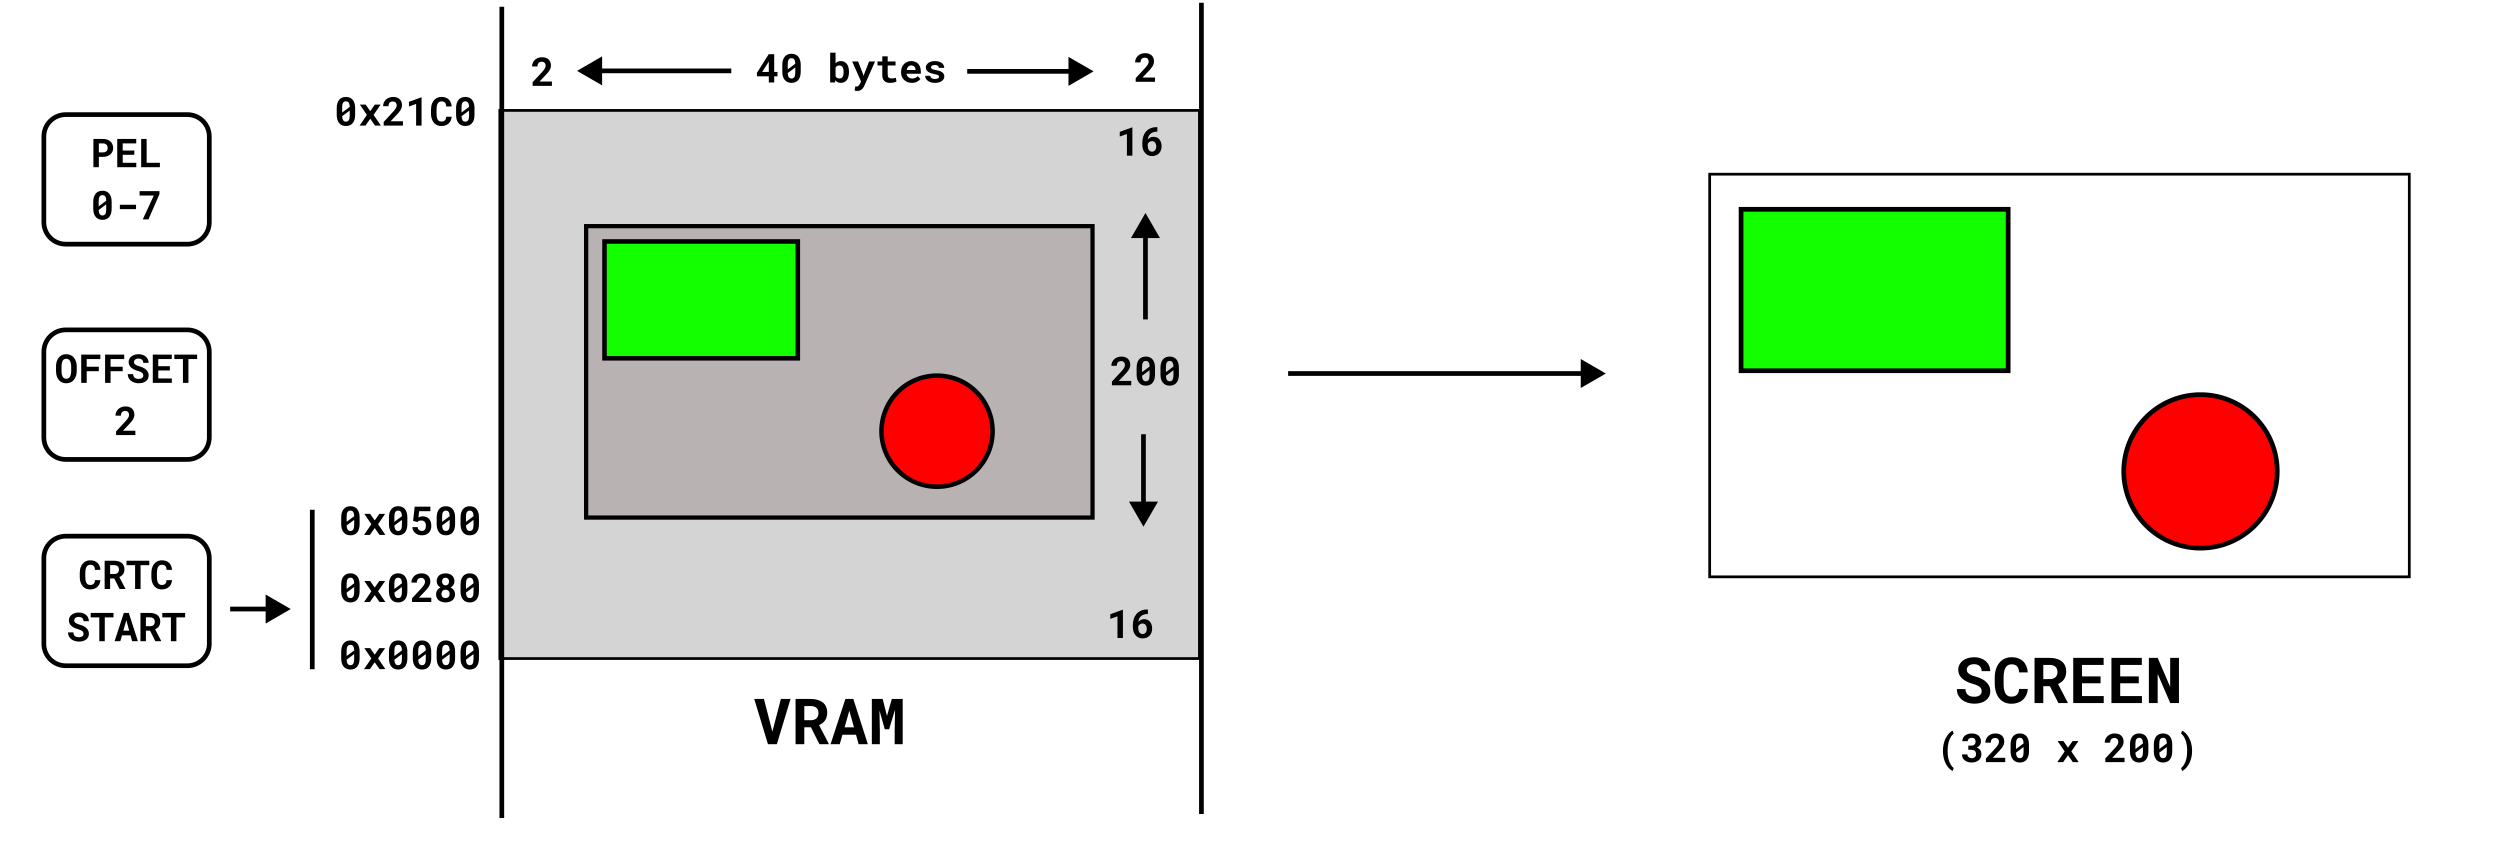 <?xml version="1.0" encoding="UTF-8" standalone="no"?>
<!-- Created with Inkscape (http://www.inkscape.org/) -->

<svg
   width="886.883mm"
   height="304.8mm"
   viewBox="0 0 886.883 304.8"
   version="1.1"
   id="svg5"
   xml:space="preserve"
   inkscape:version="1.2.2 (b0a84865, 2022-12-01)"
   sodipodi:docname="x_scroll_sc.svg"
   xmlns:inkscape="http://www.inkscape.org/namespaces/inkscape"
   xmlns:sodipodi="http://sodipodi.sourceforge.net/DTD/sodipodi-0.dtd"
   xmlns="http://www.w3.org/2000/svg"
   xmlns:svg="http://www.w3.org/2000/svg"><sodipodi:namedview
     id="namedview7"
     pagecolor="#ffffff"
     bordercolor="#000000"
     borderopacity="0.25"
     inkscape:showpageshadow="2"
     inkscape:pageopacity="0.0"
     inkscape:pagecheckerboard="0"
     inkscape:deskcolor="#d1d1d1"
     inkscape:document-units="mm"
     showgrid="false"
     inkscape:zoom="0.37418296"
     inkscape:cx="1578.105"
     inkscape:cy="531.82539"
     inkscape:window-width="1728"
     inkscape:window-height="950"
     inkscape:window-x="0"
     inkscape:window-y="38"
     inkscape:window-maximized="0"
     inkscape:current-layer="layer1" /><defs
     id="defs2"><marker
       style="overflow:visible"
       id="marker3716"
       refX="0"
       refY="0"
       orient="auto-start-reverse"
       inkscape:stockid="TriangleStart"
       markerWidth="5.324"
       markerHeight="6.155"
       viewBox="0 0 5.324 6.155"
       inkscape:isstock="true"
       inkscape:collect="always"
       preserveAspectRatio="xMidYMid"><path
         transform="scale(0.5)"
         style="fill:context-stroke;fill-rule:evenodd;stroke:context-stroke;stroke-width:1pt"
         d="M 5.77,0 -2.88,5 V -5 Z"
         id="path3714" /></marker><marker
       style="overflow:visible"
       id="TriangleStart"
       refX="0"
       refY="0"
       orient="auto-start-reverse"
       inkscape:stockid="TriangleStart"
       markerWidth="5.324"
       markerHeight="6.155"
       viewBox="0 0 5.324 6.155"
       inkscape:isstock="true"
       inkscape:collect="always"
       preserveAspectRatio="xMidYMid"><path
         transform="scale(0.5)"
         style="fill:context-stroke;fill-rule:evenodd;stroke:context-stroke;stroke-width:1pt"
         d="M 5.77,0 -2.88,5 V -5 Z"
         id="path135" /></marker></defs><g
     inkscape:label="Layer 1"
     inkscape:groupmode="layer"
     id="layer1"
     transform="translate(385.552,-1.134)"><path
       id="rect12529"
       style="fill:#d4d4d4;stroke:#000000;stroke-width:0.972"
       d="M -208.242,40.304 H 39.949 V 234.756 H -208.242 Z" /><path
       id="rect300"
       style="fill:#b9b2b2;stroke:#000000;stroke-width:1.504"
       d="M -177.62,81.36 H 2.021 V 184.742 H -177.62 Z" /><path
       id="rect300-7"
       style="fill:#ffffff;stroke:#000000;stroke-width:0.972"
       d="M 220.963,62.932 H 469.154 V 205.765 H 220.963 Z" /><g
       aria-label="VRAM"
       id="text1662"
       style="font-weight:bold;font-size:22.578px;font-family:'Avenir Next';-inkscape-font-specification:'Avenir Next Bold';text-align:center;text-anchor:middle;fill:#ffffff;stroke:#000000;stroke-width:0.972"><path
         d="m -113.121,265.143 h 3.153 l 4.862,-16.051 h -3.418 l -2.734,10.473 -0.298,1.091 -0.276,-1.08 -2.723,-10.484 h -3.418 z"
         style="font-family:'Roboto Mono';-inkscape-font-specification:'Roboto Mono Bold';fill:#000000;stroke:none"
         id="path606" /><path
         d="m -97.874,259.145 3.021,5.997 h 3.318 v -0.143 l -3.451,-6.626 q 0.661,-0.298 1.191,-0.706 0.54,-0.408 0.926,-0.959 0.375,-0.54 0.573,-1.224 0.209,-0.695 0.209,-1.554 0,-1.191 -0.419,-2.095 -0.408,-0.904 -1.169,-1.51 -0.772,-0.606 -1.852,-0.915 -1.08,-0.32 -2.414,-0.32 h -5.38 v 16.051 h 3.098 v -5.997 z m -2.348,-2.514 v -5.027 h 2.282 q 0.639,0 1.136,0.154 0.496,0.154 0.838,0.441 0.386,0.32 0.573,0.816 0.198,0.485 0.198,1.124 0,0.529 -0.154,0.959 -0.143,0.43 -0.43,0.739 -0.342,0.386 -0.893,0.595 -0.54,0.198 -1.257,0.198 z"
         style="font-family:'Roboto Mono';-inkscape-font-specification:'Roboto Mono Bold';fill:#000000;stroke:none"
         id="path608" /><path
         d="m -81.878,261.791 0.937,3.351 h 3.263 l -5.159,-16.051 h -2.811 l -5.259,16.051 h 3.263 l 0.948,-3.351 z m -4.057,-2.635 1.687,-5.909 1.643,5.909 z"
         style="font-family:'Roboto Mono';-inkscape-font-specification:'Roboto Mono Bold';fill:#000000;stroke:none"
         id="path610" /><path
         d="m -72.419,249.091 h -3.847 v 16.051 h 2.844 v -4.751 l -0.132,-7.21 1.885,6.67 h 1.532 l 2.106,-6.967 -0.132,7.508 v 4.751 h 2.844 v -16.051 h -3.847 l -1.731,6.03 z"
         style="font-family:'Roboto Mono';-inkscape-font-specification:'Roboto Mono Bold';fill:#000000;stroke:none"
         id="path612" /></g><g
       id="g16229"><path
         id="rect4175"
         style="fill:#ffffff;stroke:#000000;stroke-width:1.672"
         d="m -362.218,191.343 h 43.133 c 4.309,0 7.778,3.469 7.778,7.778 v 30.405 c 0,4.309 -3.469,7.778 -7.778,7.778 h -43.133 c -4.309,0 -7.778,-3.469 -7.778,-7.778 v -30.405 c 0,-4.309 3.469,-7.778 7.778,-7.778 z" /><g
         aria-label="CRTC
START"
         id="text1662-5"
         style="font-weight:bold;font-size:14.111px;font-family:'Avenir Next';-inkscape-font-specification:'Avenir Next Bold';text-align:center;text-anchor:middle;fill:#ffffff;stroke:#000000;stroke-width:0.972"><path
           d="m -349.929,206.944 h -1.936 q -0.028,0.455 -0.152,0.779 -0.124,0.324 -0.338,0.531 -0.214,0.207 -0.517,0.303 -0.303,0.097 -0.682,0.097 -0.282,0 -0.517,-0.062 -0.227,-0.069 -0.413,-0.207 -0.172,-0.124 -0.31,-0.31 -0.131,-0.186 -0.227,-0.427 -0.138,-0.351 -0.207,-0.82 -0.062,-0.475 -0.062,-1.075 v -1.364 q 0,-0.441 0.041,-0.82 0.041,-0.386 0.131,-0.703 0.117,-0.407 0.31,-0.71 0.2,-0.31 0.482,-0.475 0.165,-0.097 0.358,-0.145 0.2,-0.048 0.427,-0.048 0.427,0 0.73,0.117 0.31,0.11 0.517,0.331 0.2,0.227 0.303,0.565 0.11,0.338 0.138,0.785 h 1.929 q -0.069,-0.785 -0.331,-1.412 -0.262,-0.627 -0.717,-1.061 -0.455,-0.434 -1.102,-0.668 -0.641,-0.234 -1.468,-0.234 -0.558,0 -1.047,0.145 -0.482,0.138 -0.889,0.4 -0.455,0.31 -0.813,0.758 -0.358,0.448 -0.579,1.02 -0.193,0.469 -0.289,1.02 -0.097,0.544 -0.097,1.151 v 1.35 q 0,0.648 0.103,1.226 0.11,0.579 0.31,1.061 0.207,0.482 0.503,0.882 0.303,0.4 0.689,0.682 0.42,0.303 0.944,0.469 0.531,0.158 1.151,0.158 0.785,0 1.433,-0.227 0.648,-0.234 1.116,-0.661 0.469,-0.427 0.744,-1.034 0.282,-0.606 0.331,-1.364 z"
           style="font-family:'Roboto Mono';-inkscape-font-specification:'Roboto Mono Bold';fill:#000000;stroke:none"
           id="path587" /><path
           d="m -345.023,206.338 1.888,3.748 h 2.074 v -0.09 l -2.157,-4.141 q 0.413,-0.186 0.744,-0.441 0.338,-0.255 0.579,-0.599 0.234,-0.338 0.358,-0.765 0.131,-0.434 0.131,-0.972 0,-0.744 -0.262,-1.309 -0.255,-0.565 -0.73,-0.944 -0.482,-0.379 -1.158,-0.572 -0.675,-0.2 -1.509,-0.2 h -3.362 v 10.032 h 1.936 v -3.748 z m -1.468,-1.571 v -3.142 h 1.426 q 0.4,0 0.71,0.097 0.31,0.097 0.524,0.276 0.241,0.2 0.358,0.51 0.124,0.303 0.124,0.703 0,0.331 -0.097,0.599 -0.09,0.269 -0.269,0.462 -0.214,0.241 -0.558,0.372 -0.338,0.124 -0.785,0.124 z"
           style="font-family:'Roboto Mono';-inkscape-font-specification:'Roboto Mono Bold';fill:#000000;stroke:none"
           id="path589" /><path
           d="m -332.586,201.632 v -1.578 h -8.089 v 1.578 h 3.052 v 8.454 h 1.943 v -8.454 z"
           style="font-family:'Roboto Mono';-inkscape-font-specification:'Roboto Mono Bold';fill:#000000;stroke:none"
           id="path591" /><path
           d="m -324.525,206.944 h -1.936 q -0.028,0.455 -0.152,0.779 -0.124,0.324 -0.338,0.531 -0.214,0.207 -0.517,0.303 -0.303,0.097 -0.682,0.097 -0.282,0 -0.517,-0.062 -0.227,-0.069 -0.413,-0.207 -0.172,-0.124 -0.31,-0.31 -0.131,-0.186 -0.227,-0.427 -0.138,-0.351 -0.207,-0.82 -0.062,-0.475 -0.062,-1.075 v -1.364 q 0,-0.441 0.041,-0.82 0.041,-0.386 0.131,-0.703 0.117,-0.407 0.31,-0.71 0.2,-0.31 0.482,-0.475 0.165,-0.097 0.358,-0.145 0.2,-0.048 0.427,-0.048 0.427,0 0.73,0.117 0.31,0.11 0.517,0.331 0.2,0.227 0.303,0.565 0.11,0.338 0.138,0.785 h 1.929 q -0.069,-0.785 -0.331,-1.412 -0.262,-0.627 -0.717,-1.061 -0.455,-0.434 -1.102,-0.668 -0.641,-0.234 -1.468,-0.234 -0.558,0 -1.047,0.145 -0.482,0.138 -0.889,0.4 -0.455,0.31 -0.813,0.758 -0.358,0.448 -0.579,1.02 -0.193,0.469 -0.289,1.02 -0.097,0.544 -0.097,1.151 v 1.35 q 0,0.648 0.103,1.226 0.11,0.579 0.31,1.061 0.207,0.482 0.503,0.882 0.303,0.4 0.689,0.682 0.42,0.303 0.944,0.469 0.531,0.158 1.151,0.158 0.785,0 1.433,-0.227 0.648,-0.234 1.116,-0.661 0.469,-0.427 0.744,-1.034 0.282,-0.606 0.331,-1.364 z"
           style="font-family:'Roboto Mono';-inkscape-font-specification:'Roboto Mono Bold';fill:#000000;stroke:none"
           id="path593" /><path
           d="m -355.92,225.988 q 0,0.269 -0.11,0.496 -0.11,0.22 -0.317,0.379 -0.207,0.158 -0.51,0.248 -0.296,0.09 -0.682,0.09 -0.434,0 -0.799,-0.097 -0.358,-0.097 -0.613,-0.303 -0.262,-0.207 -0.407,-0.531 -0.145,-0.324 -0.158,-0.779 h -1.902 q 0,0.779 0.296,1.357 0.303,0.579 0.82,1.006 0.544,0.434 1.275,0.661 0.737,0.22 1.488,0.22 0.765,0 1.412,-0.179 0.648,-0.186 1.116,-0.544 0.469,-0.351 0.73,-0.861 0.269,-0.517 0.269,-1.178 0,-0.765 -0.351,-1.35 -0.351,-0.586 -0.944,-1.027 -0.393,-0.269 -0.861,-0.475 -0.469,-0.207 -0.985,-0.351 -0.482,-0.131 -0.868,-0.282 -0.379,-0.152 -0.648,-0.338 -0.269,-0.179 -0.413,-0.407 -0.138,-0.227 -0.138,-0.51 0,-0.269 0.103,-0.496 0.11,-0.234 0.317,-0.407 0.207,-0.165 0.503,-0.255 0.303,-0.097 0.689,-0.097 0.42,0 0.73,0.117 0.317,0.11 0.531,0.31 0.207,0.207 0.31,0.489 0.11,0.282 0.124,0.62 h 1.888 q 0,-0.675 -0.262,-1.24 -0.262,-0.565 -0.73,-0.978 -0.469,-0.407 -1.123,-0.634 -0.648,-0.227 -1.433,-0.227 -0.758,0 -1.406,0.2 -0.648,0.193 -1.123,0.558 -0.475,0.365 -0.744,0.882 -0.269,0.517 -0.269,1.151 0,0.551 0.2,1.02 0.207,0.469 0.606,0.854 0.4,0.386 1.027,0.71 0.634,0.324 1.468,0.551 0.537,0.145 0.896,0.317 0.365,0.165 0.593,0.365 0.22,0.207 0.31,0.441 0.097,0.234 0.097,0.503 z"
           style="font-family:'Roboto Mono';-inkscape-font-specification:'Roboto Mono Bold';fill:#000000;stroke:none"
           id="path595" /><path
           d="m -345.288,220.152 v -1.578 h -8.089 v 1.578 h 3.052 v 8.454 h 1.943 v -8.454 z"
           style="font-family:'Roboto Mono';-inkscape-font-specification:'Roboto Mono Bold';fill:#000000;stroke:none"
           id="path597" /><path
           d="m -339.259,226.512 0.586,2.095 h 2.039 l -3.225,-10.032 h -1.757 l -3.287,10.032 h 2.039 l 0.593,-2.095 z m -2.536,-1.647 1.054,-3.693 1.027,3.693 z"
           style="font-family:'Roboto Mono';-inkscape-font-specification:'Roboto Mono Bold';fill:#000000;stroke:none"
           id="path599" /><path
           d="m -332.321,224.858 1.888,3.748 h 2.074 v -0.09 l -2.157,-4.141 q 0.413,-0.186 0.744,-0.441 0.338,-0.255 0.579,-0.599 0.234,-0.338 0.358,-0.765 0.131,-0.434 0.131,-0.972 0,-0.744 -0.262,-1.309 -0.255,-0.565 -0.73,-0.944 -0.482,-0.379 -1.158,-0.572 -0.675,-0.2 -1.509,-0.2 h -3.362 v 10.032 h 1.936 v -3.748 z m -1.468,-1.571 v -3.142 h 1.426 q 0.4,0 0.71,0.097 0.31,0.097 0.524,0.276 0.241,0.2 0.358,0.51 0.124,0.303 0.124,0.703 0,0.331 -0.097,0.599 -0.09,0.269 -0.269,0.462 -0.214,0.241 -0.558,0.372 -0.338,0.124 -0.785,0.124 z"
           style="font-family:'Roboto Mono';-inkscape-font-specification:'Roboto Mono Bold';fill:#000000;stroke:none"
           id="path601" /><path
           d="m -319.884,220.152 v -1.578 h -8.089 v 1.578 h 3.052 v 8.454 h 1.943 v -8.454 z"
           style="font-family:'Roboto Mono';-inkscape-font-specification:'Roboto Mono Bold';fill:#000000;stroke:none"
           id="path603" /></g></g><g
       id="g16217"
       transform="translate(-3.182)"><path
         id="rect4175-9"
         style="fill:#ffffff;stroke:#000000;stroke-width:1.672"
         d="m -359.036,118.158 h 43.133 c 4.309,0 7.778,3.469 7.778,7.778 v 30.405 c 0,4.309 -3.469,7.778 -7.778,7.778 h -43.133 c -4.309,0 -7.778,-3.469 -7.778,-7.778 v -30.405 c 0,-4.309 3.469,-7.778 7.778,-7.778 z" /><g
         aria-label="OFFSET
2"
         id="text1662-5-1"
         style="font-weight:bold;font-size:14.111px;font-family:'Avenir Next';-inkscape-font-specification:'Avenir Next Bold';text-align:center;text-anchor:middle;fill:#ffffff;stroke:#000000;stroke-width:0.972"><path
           d="m -355.15,132.685 v -1.461 q 0,-0.682 -0.131,-1.288 -0.124,-0.606 -0.365,-1.116 -0.22,-0.448 -0.531,-0.82 -0.303,-0.372 -0.71,-0.634 -0.407,-0.276 -0.916,-0.42 -0.503,-0.152 -1.082,-0.152 -0.572,0 -1.061,0.145 -0.489,0.145 -0.882,0.413 -0.4,0.276 -0.71,0.661 -0.303,0.386 -0.517,0.861 -0.22,0.503 -0.338,1.096 -0.11,0.593 -0.11,1.254 v 1.461 q 0,0.62 0.097,1.178 0.103,0.558 0.296,1.034 0.214,0.517 0.531,0.93 0.317,0.407 0.717,0.696 0.407,0.276 0.903,0.427 0.496,0.152 1.082,0.152 0.551,0 1.027,-0.138 0.482,-0.131 0.882,-0.372 0.441,-0.276 0.785,-0.689 0.345,-0.413 0.579,-0.91 0.22,-0.496 0.338,-1.075 0.117,-0.586 0.117,-1.233 z m -1.964,-1.474 v 1.474 q 0,0.372 -0.041,0.717 -0.034,0.345 -0.11,0.634 -0.097,0.372 -0.262,0.668 -0.158,0.289 -0.393,0.482 -0.186,0.158 -0.427,0.241 -0.241,0.083 -0.531,0.083 -0.303,0 -0.544,-0.09 -0.234,-0.09 -0.42,-0.255 -0.2,-0.186 -0.351,-0.482 -0.145,-0.303 -0.22,-0.668 -0.069,-0.289 -0.097,-0.627 -0.028,-0.338 -0.028,-0.703 v -1.474 q 0,-0.386 0.028,-0.737 0.035,-0.351 0.103,-0.648 0.09,-0.386 0.248,-0.675 0.165,-0.289 0.4,-0.482 0.172,-0.131 0.386,-0.2 0.22,-0.069 0.489,-0.069 0.282,0 0.51,0.076 0.234,0.076 0.42,0.214 0.234,0.186 0.407,0.482 0.172,0.289 0.276,0.661 0.083,0.296 0.117,0.648 0.041,0.345 0.041,0.73 z"
           style="font-family:'Roboto Mono';-inkscape-font-specification:'Roboto Mono Bold';fill:#000000;stroke:none"
           id="path571" /><path
           d="m -347.315,132.809 v -1.571 h -4.299 v -2.729 h 4.837 v -1.578 h -6.78 v 10.032 h 1.943 v -4.155 z"
           style="font-family:'Roboto Mono';-inkscape-font-specification:'Roboto Mono Bold';fill:#000000;stroke:none"
           id="path573" /><path
           d="m -338.847,132.809 v -1.571 h -4.299 v -2.729 h 4.837 v -1.578 h -6.78 v 10.032 h 1.943 v -4.155 z"
           style="font-family:'Roboto Mono';-inkscape-font-specification:'Roboto Mono Bold';fill:#000000;stroke:none"
           id="path575" /><path
           d="m -331.537,134.346 q 0,0.269 -0.11,0.496 -0.11,0.22 -0.317,0.379 -0.207,0.158 -0.51,0.248 -0.296,0.09 -0.682,0.09 -0.434,0 -0.799,-0.097 -0.358,-0.097 -0.613,-0.303 -0.262,-0.207 -0.407,-0.531 -0.145,-0.324 -0.158,-0.779 h -1.902 q 0,0.779 0.296,1.357 0.303,0.579 0.82,1.006 0.544,0.434 1.275,0.661 0.737,0.22 1.488,0.22 0.765,0 1.412,-0.179 0.648,-0.186 1.116,-0.544 0.469,-0.351 0.73,-0.861 0.269,-0.517 0.269,-1.178 0,-0.765 -0.351,-1.35 -0.351,-0.586 -0.944,-1.027 -0.393,-0.269 -0.861,-0.475 -0.469,-0.207 -0.985,-0.351 -0.482,-0.131 -0.868,-0.282 -0.379,-0.152 -0.648,-0.338 -0.269,-0.179 -0.413,-0.407 -0.138,-0.227 -0.138,-0.51 0,-0.269 0.103,-0.496 0.11,-0.234 0.317,-0.407 0.207,-0.165 0.503,-0.255 0.303,-0.097 0.689,-0.097 0.42,0 0.73,0.117 0.317,0.11 0.531,0.31 0.207,0.207 0.31,0.489 0.11,0.282 0.124,0.62 h 1.888 q 0,-0.675 -0.262,-1.24 -0.262,-0.565 -0.73,-0.978 -0.469,-0.407 -1.123,-0.634 -0.648,-0.227 -1.433,-0.227 -0.758,0 -1.406,0.2 -0.648,0.193 -1.123,0.558 -0.475,0.365 -0.744,0.882 -0.269,0.517 -0.269,1.151 0,0.551 0.2,1.02 0.207,0.469 0.606,0.854 0.4,0.386 1.027,0.71 0.634,0.324 1.468,0.551 0.537,0.145 0.896,0.317 0.365,0.165 0.593,0.365 0.22,0.207 0.31,0.441 0.097,0.234 0.097,0.503 z"
           style="font-family:'Roboto Mono';-inkscape-font-specification:'Roboto Mono Bold';fill:#000000;stroke:none"
           id="path577" /><path
           d="m -322.104,132.568 v -1.53 h -4.12 v -2.529 h 4.796 v -1.578 h -6.739 v 10.032 h 6.759 v -1.564 h -4.816 v -2.832 z"
           style="font-family:'Roboto Mono';-inkscape-font-specification:'Roboto Mono Bold';fill:#000000;stroke:none"
           id="path579" /><path
           d="m -312.437,128.51 v -1.578 h -8.089 v 1.578 h 3.052 v 8.454 h 1.943 v -8.454 z"
           style="font-family:'Roboto Mono';-inkscape-font-specification:'Roboto Mono Bold';fill:#000000;stroke:none"
           id="path581" /><path
           d="m -334.352,155.484 v -1.537 h -4.403 l 1.888,-1.998 q 0.489,-0.503 0.889,-0.958 0.4,-0.462 0.689,-0.903 0.282,-0.441 0.434,-0.889 0.158,-0.455 0.158,-0.951 0,-0.655 -0.207,-1.192 -0.207,-0.544 -0.599,-0.93 -0.4,-0.386 -0.992,-0.599 -0.586,-0.214 -1.35,-0.214 -0.799,0 -1.461,0.262 -0.655,0.255 -1.116,0.703 -0.469,0.448 -0.723,1.047 -0.255,0.593 -0.255,1.261 h 1.922 q 0,-0.407 0.103,-0.723 0.103,-0.317 0.303,-0.531 0.193,-0.207 0.482,-0.31 0.296,-0.11 0.682,-0.11 0.296,0 0.537,0.097 0.248,0.097 0.427,0.276 0.172,0.186 0.269,0.448 0.097,0.262 0.097,0.599 0,0.227 -0.076,0.469 -0.069,0.241 -0.227,0.517 -0.165,0.282 -0.427,0.62 -0.262,0.338 -0.641,0.751 l -3.245,3.486 v 1.309 z"
           style="font-family:'Roboto Mono';-inkscape-font-specification:'Roboto Mono Bold';fill:#000000;stroke:none"
           id="path583" /></g></g><g
       id="g16223"
       transform="translate(-5.303)"><path
         id="rect4175-9-8"
         style="fill:#ffffff;stroke:#000000;stroke-width:1.672"
         d="m -356.914,41.792 h 43.133 c 4.309,0 7.778,3.469 7.778,7.778 v 30.405 c 0,4.309 -3.469,7.778 -7.778,7.778 h -43.133 c -4.309,0 -7.778,-3.469 -7.778,-7.778 V 49.57 c 0,-4.309 3.469,-7.778 7.778,-7.778 z" /><g
         aria-label="PEL
0-7"
         id="text1662-5-1-6"
         style="font-weight:bold;font-size:14.111px;font-family:'Avenir Next';-inkscape-font-specification:'Avenir Next Bold';text-align:center;text-anchor:middle;fill:#ffffff;stroke:#000000;stroke-width:0.972"><path
           d="m -345.177,56.777 h 1.495 q 0.82,0 1.481,-0.234 0.661,-0.234 1.13,-0.655 0.462,-0.413 0.71,-0.985 0.255,-0.572 0.255,-1.247 0,-0.723 -0.255,-1.316 -0.248,-0.593 -0.71,-1.02 -0.469,-0.42 -1.13,-0.655 -0.661,-0.241 -1.481,-0.241 h -3.431 v 10.032 h 1.936 z m 0,-1.571 v -3.211 h 1.495 q 0.413,0 0.717,0.131 0.303,0.131 0.51,0.358 0.2,0.227 0.296,0.531 0.103,0.303 0.103,0.655 0,0.303 -0.103,0.586 -0.097,0.276 -0.296,0.489 -0.207,0.214 -0.51,0.338 -0.303,0.124 -0.717,0.124 z"
           style="font-family:'Roboto Mono';-inkscape-font-specification:'Roboto Mono Bold';fill:#000000;stroke:none"
           id="path557" /><path
           d="m -332.595,56.06 v -1.53 h -4.12 v -2.529 h 4.796 v -1.578 h -6.739 v 10.032 h 6.759 v -1.564 h -4.816 v -2.832 z"
           style="font-family:'Roboto Mono';-inkscape-font-specification:'Roboto Mono Bold';fill:#000000;stroke:none"
           id="path559" /><path
           d="m -328.227,58.892 v -8.468 h -1.943 v 10.032 h 6.642 v -1.564 z"
           style="font-family:'Roboto Mono';-inkscape-font-specification:'Roboto Mono Bold';fill:#000000;stroke:none"
           id="path561" /><path
           d="m -340.636,75.159 v -2.398 q 0,-0.972 -0.227,-1.709 -0.227,-0.744 -0.648,-1.247 -0.427,-0.496 -1.034,-0.751 -0.606,-0.255 -1.364,-0.255 -0.751,0 -1.357,0.255 -0.599,0.255 -1.02,0.751 -0.427,0.503 -0.655,1.247 -0.227,0.737 -0.227,1.709 v 2.398 q 0,0.972 0.227,1.716 0.234,0.737 0.661,1.233 0.42,0.503 1.027,0.758 0.606,0.255 1.357,0.255 0.758,0 1.364,-0.255 0.606,-0.255 1.027,-0.758 0.42,-0.496 0.641,-1.233 0.227,-0.744 0.227,-1.716 z m -4.603,-0.827 q 0,-0.214 0,-0.324 0,-0.11 0,-0.441 v -1.109 q 0,-0.558 0.083,-0.965 0.09,-0.407 0.269,-0.661 0.165,-0.241 0.407,-0.358 0.248,-0.124 0.572,-0.124 0.289,0 0.517,0.096 0.234,0.09 0.393,0.282 0.207,0.241 0.31,0.648 0.11,0.4 0.124,0.965 z m 2.673,1.116 q 0,0.558 -0.09,0.972 -0.083,0.407 -0.255,0.668 -0.165,0.248 -0.413,0.372 -0.248,0.117 -0.572,0.117 -0.351,0 -0.606,-0.138 -0.255,-0.138 -0.42,-0.42 -0.145,-0.234 -0.227,-0.586 -0.076,-0.351 -0.09,-0.806 l 2.673,-1.984 q 0,0.2 0,0.31 0,0.103 0,0.331 z"
           style="font-family:'Roboto Mono';-inkscape-font-specification:'Roboto Mono Bold';fill:#000000;stroke:none"
           id="path563" /><path
           d="m -331.989,75.325 v -1.55 h -5.74 v 1.55 z"
           style="font-family:'Roboto Mono';-inkscape-font-specification:'Roboto Mono Bold';fill:#000000;stroke:none"
           id="path565" /><path
           d="m -323.679,70.012 v -1.068 h -7.049 v 1.564 h 5.037 l -3.914,8.468 h 2.019 z"
           style="font-family:'Roboto Mono';-inkscape-font-specification:'Roboto Mono Bold';fill:#000000;stroke:none"
           id="path567" /></g></g><g
       aria-label="200"
       id="text1662-39"
       style="font-weight:bold;font-size:14.111px;font-family:'Avenir Next';-inkscape-font-specification:'Avenir Next Bold';text-align:center;text-anchor:middle;fill:#ffffff;stroke:#000000;stroke-width:0.972"><path
         d="m 15.755,137.803 v -1.537 h -4.403 l 1.888,-1.998 q 0.489,-0.503 0.889,-0.958 0.4,-0.462 0.689,-0.903 0.282,-0.441 0.434,-0.889 0.158,-0.455 0.158,-0.951 0,-0.655 -0.207,-1.192 -0.207,-0.544 -0.599,-0.93 -0.4,-0.386 -0.992,-0.599 -0.586,-0.214 -1.35,-0.214 -0.799,0 -1.461,0.262 -0.655,0.255 -1.116,0.703 -0.469,0.448 -0.723,1.047 -0.255,0.593 -0.255,1.261 h 1.922 q 0,-0.407 0.103,-0.723 0.103,-0.317 0.303,-0.531 0.193,-0.207 0.482,-0.31 0.296,-0.11 0.682,-0.11 0.296,0 0.537,0.097 0.248,0.097 0.427,0.276 0.172,0.186 0.269,0.448 0.096,0.262 0.096,0.599 0,0.227 -0.076,0.469 -0.069,0.241 -0.227,0.517 -0.165,0.282 -0.427,0.62 -0.262,0.338 -0.641,0.751 l -3.245,3.486 v 1.309 z"
         style="font-family:'Roboto Mono';-inkscape-font-specification:'Roboto Mono Bold';fill:#000000;stroke:none"
         id="path549" /><path
         d="m 24.196,133.986 v -2.398 q 0,-0.972 -0.227,-1.709 -0.227,-0.744 -0.648,-1.247 -0.427,-0.496 -1.034,-0.751 -0.606,-0.255 -1.364,-0.255 -0.751,0 -1.357,0.255 -0.599,0.255 -1.02,0.751 -0.427,0.503 -0.655,1.247 -0.227,0.737 -0.227,1.709 v 2.398 q 0,0.972 0.227,1.716 0.234,0.737 0.661,1.233 0.42,0.503 1.027,0.758 0.606,0.255 1.357,0.255 0.758,0 1.364,-0.255 0.606,-0.255 1.027,-0.758 0.42,-0.496 0.641,-1.233 0.227,-0.744 0.227,-1.716 z m -4.603,-0.827 q 0,-0.214 0,-0.324 0,-0.11 0,-0.441 v -1.109 q 0,-0.558 0.083,-0.965 0.09,-0.407 0.269,-0.661 0.165,-0.241 0.407,-0.358 0.248,-0.124 0.572,-0.124 0.289,0 0.517,0.097 0.234,0.09 0.393,0.282 0.207,0.241 0.31,0.648 0.11,0.4 0.124,0.965 z m 2.673,1.116 q 0,0.558 -0.09,0.972 -0.083,0.407 -0.255,0.668 -0.165,0.248 -0.413,0.372 -0.248,0.117 -0.572,0.117 -0.351,0 -0.606,-0.138 -0.255,-0.138 -0.42,-0.42 -0.145,-0.234 -0.227,-0.586 -0.076,-0.351 -0.09,-0.806 l 2.673,-1.984 q 0,0.2 0,0.31 0,0.103 0,0.331 z"
         style="font-family:'Roboto Mono';-inkscape-font-specification:'Roboto Mono Bold';fill:#000000;stroke:none"
         id="path551" /><path
         d="m 32.664,133.986 v -2.398 q 0,-0.972 -0.227,-1.709 -0.227,-0.744 -0.648,-1.247 -0.427,-0.496 -1.034,-0.751 -0.606,-0.255 -1.364,-0.255 -0.751,0 -1.357,0.255 -0.599,0.255 -1.02,0.751 -0.427,0.503 -0.655,1.247 -0.227,0.737 -0.227,1.709 v 2.398 q 0,0.972 0.227,1.716 0.234,0.737 0.661,1.233 0.42,0.503 1.027,0.758 0.606,0.255 1.357,0.255 0.758,0 1.364,-0.255 0.606,-0.255 1.027,-0.758 0.42,-0.496 0.641,-1.233 0.227,-0.744 0.227,-1.716 z m -4.603,-0.827 q 0,-0.214 0,-0.324 0,-0.11 0,-0.441 v -1.109 q 0,-0.558 0.083,-0.965 0.09,-0.407 0.269,-0.661 0.165,-0.241 0.407,-0.358 0.248,-0.124 0.572,-0.124 0.289,0 0.517,0.097 0.234,0.09 0.393,0.282 0.207,0.241 0.31,0.648 0.11,0.4 0.124,0.965 z m 2.673,1.116 q 0,0.558 -0.09,0.972 -0.083,0.407 -0.255,0.668 -0.165,0.248 -0.413,0.372 -0.248,0.117 -0.572,0.117 -0.351,0 -0.606,-0.138 -0.255,-0.138 -0.42,-0.42 -0.145,-0.234 -0.227,-0.586 -0.076,-0.351 -0.09,-0.806 l 2.673,-1.984 q 0,0.2 0,0.31 0,0.103 0,0.331 z"
         style="font-family:'Roboto Mono';-inkscape-font-specification:'Roboto Mono Bold';fill:#000000;stroke:none"
         id="path553" /></g><g
       aria-label="16"
       id="text1662-39-1"
       style="font-weight:bold;font-size:14.111px;font-family:'Avenir Next';-inkscape-font-specification:'Avenir Next Bold';text-align:center;text-anchor:middle;fill:#ffffff;stroke:#000000;stroke-width:0.972"><path
         d="m 16.161,56.354 v -10.032 h -0.103 l -4.368,1.578 v 1.667 l 2.536,-0.91 v 7.696 z"
         style="font-family:'Roboto Mono';-inkscape-font-specification:'Roboto Mono Bold';fill:#000000;stroke:none"
         id="path544" /><path
         d="m 25.022,46.239 h -0.255 q -1.247,0 -2.198,0.42 -0.951,0.413 -1.592,1.151 -0.641,0.744 -0.965,1.764 -0.324,1.013 -0.324,2.205 v 0.737 q 0,0.861 0.241,1.592 0.248,0.723 0.703,1.254 0.448,0.531 1.096,0.834 0.648,0.296 1.454,0.296 0.772,0 1.392,-0.262 0.62,-0.269 1.054,-0.73 0.434,-0.462 0.668,-1.089 0.234,-0.627 0.234,-1.357 0,-0.682 -0.179,-1.295 -0.172,-0.62 -0.531,-1.089 -0.358,-0.462 -0.896,-0.73 -0.531,-0.276 -1.247,-0.276 -0.351,0 -0.655,0.083 -0.303,0.083 -0.558,0.214 -0.262,0.138 -0.469,0.31 -0.207,0.165 -0.365,0.338 0.062,-0.627 0.296,-1.137 0.241,-0.51 0.655,-0.875 0.407,-0.365 0.985,-0.565 0.586,-0.2 1.344,-0.2 h 0.11 z m -1.902,4.961 q 0.358,0 0.634,0.145 0.282,0.138 0.475,0.386 0.193,0.255 0.296,0.599 0.103,0.345 0.103,0.751 0,0.407 -0.103,0.751 -0.103,0.338 -0.296,0.586 -0.193,0.248 -0.469,0.393 -0.276,0.138 -0.613,0.138 -0.331,0 -0.613,-0.138 -0.282,-0.138 -0.489,-0.413 -0.207,-0.269 -0.324,-0.682 -0.11,-0.413 -0.11,-0.965 v -0.565 q 0.096,-0.207 0.234,-0.379 0.145,-0.172 0.317,-0.303 0.2,-0.145 0.441,-0.22 0.241,-0.083 0.517,-0.083 z"
         style="font-family:'Roboto Mono';-inkscape-font-specification:'Roboto Mono Bold';fill:#000000;stroke:none"
         id="path546" /></g><g
       aria-label="2"
       id="text1662-39-1-0"
       style="font-weight:bold;font-size:14.111px;font-family:'Avenir Next';-inkscape-font-specification:'Avenir Next Bold';text-align:center;text-anchor:middle;fill:#ffffff;stroke:#000000;stroke-width:0.972"><path
         d="M 24.181,30.164 V 28.627 H 19.778 l 1.888,-1.998 q 0.489,-0.503 0.889,-0.958 0.4,-0.462 0.689,-0.903 0.282,-0.441 0.434,-0.889 0.158,-0.455 0.158,-0.951 0,-0.655 -0.207,-1.192 -0.207,-0.544 -0.599,-0.93 -0.4,-0.386 -0.992,-0.599 -0.586,-0.214 -1.35,-0.214 -0.799,0 -1.461,0.262 -0.655,0.255 -1.116,0.703 -0.469,0.448 -0.723,1.047 -0.255,0.593 -0.255,1.261 h 1.922 q 0,-0.407 0.103,-0.723 0.103,-0.317 0.303,-0.531 0.193,-0.207 0.482,-0.31 0.296,-0.11 0.682,-0.11 0.296,0 0.537,0.096 0.248,0.096 0.427,0.276 0.172,0.186 0.269,0.448 0.096,0.262 0.096,0.599 0,0.227 -0.076,0.469 -0.069,0.241 -0.227,0.517 -0.165,0.282 -0.427,0.62 -0.262,0.338 -0.641,0.751 l -3.245,3.486 v 1.309 z"
         style="font-family:'Roboto Mono';-inkscape-font-specification:'Roboto Mono Bold';fill:#000000;stroke:none"
         id="path541" /></g><g
       aria-label="2"
       id="text1662-39-1-0-9"
       style="font-weight:bold;font-size:14.111px;font-family:'Avenir Next';-inkscape-font-specification:'Avenir Next Bold';text-align:center;text-anchor:middle;fill:#ffffff;stroke:#000000;stroke-width:0.972"><path
         d="M -189.759,31.605 V 30.069 h -4.403 l 1.888,-1.998 q 0.489,-0.503 0.889,-0.958 0.4,-0.462 0.689,-0.903 0.282,-0.441 0.434,-0.889 0.158,-0.455 0.158,-0.951 0,-0.655 -0.207,-1.192 -0.207,-0.544 -0.599,-0.93 -0.4,-0.386 -0.992,-0.599 -0.586,-0.214 -1.35,-0.214 -0.799,0 -1.461,0.262 -0.655,0.255 -1.116,0.703 -0.469,0.448 -0.723,1.047 -0.255,0.593 -0.255,1.261 h 1.922 q 0,-0.407 0.103,-0.723 0.103,-0.317 0.303,-0.531 0.193,-0.207 0.482,-0.31 0.296,-0.11 0.682,-0.11 0.296,0 0.537,0.096 0.248,0.096 0.427,0.276 0.172,0.186 0.269,0.448 0.097,0.262 0.097,0.599 0,0.227 -0.076,0.469 -0.069,0.241 -0.227,0.517 -0.165,0.282 -0.427,0.62 -0.262,0.338 -0.641,0.751 l -3.245,3.486 v 1.309 z"
         style="font-family:'Roboto Mono';-inkscape-font-specification:'Roboto Mono Bold';fill:#000000;stroke:none"
         id="path538" /></g><g
       aria-label="40 bytes"
       id="text1662-39-2"
       style="font-weight:bold;font-size:14.111px;font-family:'Avenir Next';-inkscape-font-specification:'Avenir Next Bold';text-align:center;text-anchor:middle;fill:#ffffff;stroke:#000000;stroke-width:0.972"><path
         d="m -110.901,26.663 v -6.305 h -1.943 l -4.217,6.656 0.076,1.199 h 4.169 v 2.177 h 1.915 v -2.177 h 1.164 v -1.55 z m -4.279,0 2.177,-3.397 0.186,-0.331 v 3.728 z"
         style="font-family:'Roboto Mono';-inkscape-font-specification:'Roboto Mono Bold';fill:#000000;stroke:none"
         id="path523" /><path
         d="m -101.496,26.573 v -2.398 q 0,-0.972 -0.227,-1.709 -0.227,-0.744 -0.648,-1.247 -0.427,-0.496 -1.034,-0.751 -0.606,-0.255 -1.364,-0.255 -0.751,0 -1.357,0.255 -0.599,0.255 -1.02,0.751 -0.427,0.503 -0.655,1.247 -0.227,0.737 -0.227,1.709 v 2.398 q 0,0.972 0.227,1.716 0.234,0.737 0.661,1.233 0.42,0.503 1.027,0.758 0.606,0.255 1.357,0.255 0.758,0 1.364,-0.255 0.606,-0.255 1.027,-0.758 0.42,-0.496 0.641,-1.233 0.227,-0.744 0.227,-1.716 z m -4.603,-0.827 q 0,-0.214 0,-0.324 0,-0.11 0,-0.441 v -1.109 q 0,-0.558 0.083,-0.965 0.09,-0.407 0.269,-0.661 0.165,-0.241 0.407,-0.358 0.248,-0.124 0.572,-0.124 0.289,0 0.517,0.096 0.234,0.09 0.393,0.282 0.207,0.241 0.31,0.648 0.11,0.4 0.124,0.965 z m 2.673,1.116 q 0,0.558 -0.09,0.972 -0.083,0.407 -0.255,0.668 -0.165,0.248 -0.413,0.372 -0.248,0.117 -0.572,0.117 -0.351,0 -0.606,-0.138 -0.255,-0.138 -0.42,-0.42 -0.145,-0.234 -0.227,-0.586 -0.076,-0.351 -0.09,-0.806 l 2.673,-1.984 q 0,0.2 0,0.31 0,0.103 0,0.331 z"
         style="font-family:'Roboto Mono';-inkscape-font-specification:'Roboto Mono Bold';fill:#000000;stroke:none"
         id="path525" /><path
         d="m -84.374,26.738 v -0.145 q 0,-0.675 -0.124,-1.268 -0.117,-0.593 -0.365,-1.068 -0.158,-0.296 -0.365,-0.544 -0.207,-0.255 -0.462,-0.434 -0.317,-0.234 -0.723,-0.358 -0.4,-0.124 -0.882,-0.124 -0.351,0 -0.655,0.076 -0.296,0.069 -0.551,0.214 -0.179,0.096 -0.338,0.234 -0.158,0.131 -0.296,0.289 v -3.803 h -1.915 v 10.583 h 1.723 l 0.09,-0.792 q 0.117,0.152 0.248,0.282 0.131,0.124 0.282,0.227 0.282,0.207 0.634,0.31 0.358,0.11 0.792,0.11 0.475,0 0.868,-0.124 0.4,-0.117 0.717,-0.345 0.351,-0.241 0.606,-0.606 0.262,-0.365 0.42,-0.813 0.145,-0.407 0.22,-0.882 0.076,-0.482 0.076,-1.02 z m -1.915,-0.145 v 0.145 q 0,0.289 -0.028,0.558 -0.021,0.269 -0.076,0.496 -0.069,0.31 -0.207,0.558 -0.131,0.241 -0.345,0.393 -0.152,0.11 -0.358,0.172 -0.207,0.062 -0.462,0.062 -0.296,0 -0.531,-0.069 -0.227,-0.069 -0.4,-0.2 -0.145,-0.103 -0.255,-0.241 -0.103,-0.145 -0.186,-0.317 v -2.97 q 0.062,-0.131 0.138,-0.241 0.076,-0.117 0.165,-0.207 0.186,-0.186 0.448,-0.282 0.262,-0.096 0.606,-0.096 0.255,0 0.455,0.062 0.2,0.055 0.358,0.172 0.241,0.186 0.358,0.413 0.124,0.22 0.2,0.503 0.062,0.241 0.09,0.517 0.028,0.276 0.028,0.572 z"
         style="font-family:'Roboto Mono';-inkscape-font-specification:'Roboto Mono Bold';fill:#000000;stroke:none"
         id="path527" /><path
         d="m -81.446,33.401 q 0.579,0 0.999,-0.193 0.427,-0.193 0.723,-0.475 0.296,-0.282 0.489,-0.613 0.2,-0.331 0.324,-0.613 l 3.783,-8.571 h -2.115 l -1.702,4.382 -0.282,0.744 -0.207,-0.758 -1.709,-4.368 h -2.095 l 3.156,7.138 -0.441,0.82 q -0.083,0.152 -0.145,0.234 -0.055,0.083 -0.179,0.248 -0.124,0.165 -0.303,0.303 -0.172,0.145 -0.4,0.145 -0.11,0 -0.296,-0.014 -0.179,-0.007 -0.296,-0.007 l -0.234,1.461 q 0.248,0.069 0.448,0.103 0.207,0.034 0.482,0.034 z"
         style="font-family:'Roboto Mono';-inkscape-font-specification:'Roboto Mono Bold';fill:#000000;stroke:none"
         id="path529" /><path
         d="m -70.642,21.109 h -1.915 v 1.826 h -1.702 v 1.412 h 1.702 v 3.39 q 0,0.737 0.193,1.268 0.193,0.524 0.551,0.861 0.351,0.345 0.847,0.51 0.503,0.158 1.116,0.158 0.317,0 0.641,-0.034 0.331,-0.028 0.634,-0.083 0.303,-0.055 0.572,-0.138 0.269,-0.09 0.469,-0.207 l -0.186,-1.316 q -0.131,0.034 -0.317,0.069 -0.179,0.034 -0.386,0.062 -0.214,0.034 -0.448,0.055 -0.227,0.021 -0.448,0.021 -0.303,0 -0.551,-0.069 -0.241,-0.069 -0.413,-0.234 -0.172,-0.158 -0.269,-0.427 -0.09,-0.276 -0.09,-0.682 v -3.204 h 2.784 v -1.412 h -2.784 z"
         style="font-family:'Roboto Mono';-inkscape-font-specification:'Roboto Mono Bold';fill:#000000;stroke:none"
         id="path531" /><path
         d="m -62.071,30.528 q 1.082,0 1.874,-0.42 0.792,-0.42 1.158,-0.937 l -0.958,-1.034 q -0.331,0.427 -0.861,0.641 -0.531,0.214 -1.096,0.214 -0.4,0 -0.737,-0.124 -0.338,-0.124 -0.599,-0.351 -0.255,-0.22 -0.407,-0.489 -0.152,-0.276 -0.248,-0.723 v -0.021 h 5.057 v -0.813 q 0,-0.82 -0.227,-1.495 -0.227,-0.682 -0.661,-1.164 -0.441,-0.482 -1.075,-0.744 -0.627,-0.269 -1.433,-0.269 -0.779,0 -1.44,0.282 -0.661,0.282 -1.144,0.792 -0.482,0.51 -0.751,1.22 -0.269,0.703 -0.269,1.557 v 0.276 q 0,0.751 0.269,1.412 0.276,0.655 0.779,1.137 0.503,0.489 1.206,0.772 0.703,0.282 1.564,0.282 z m -0.227,-6.18 q 0.365,0 0.641,0.117 0.282,0.11 0.475,0.303 0.193,0.2 0.303,0.469 0.11,0.269 0.11,0.572 v 0.152 h -3.142 q 0.069,-0.365 0.207,-0.661 0.138,-0.296 0.345,-0.51 0.2,-0.214 0.469,-0.324 0.269,-0.117 0.593,-0.117 z"
         style="font-family:'Roboto Mono';-inkscape-font-specification:'Roboto Mono Bold';fill:#000000;stroke:none"
         id="path533" /><path
         d="m -52.411,28.344 q 0,0.172 -0.09,0.317 -0.083,0.145 -0.255,0.255 -0.179,0.11 -0.462,0.179 -0.276,0.062 -0.648,0.062 -0.31,0 -0.606,-0.062 -0.289,-0.062 -0.517,-0.2 -0.227,-0.131 -0.372,-0.345 -0.145,-0.22 -0.165,-0.524 h -1.826 q 0,0.455 0.22,0.91 0.227,0.448 0.661,0.799 0.434,0.358 1.075,0.579 0.648,0.22 1.488,0.22 0.765,0 1.385,-0.165 0.62,-0.172 1.061,-0.475 0.434,-0.303 0.668,-0.717 0.241,-0.42 0.241,-0.916 0,-0.537 -0.241,-0.923 -0.234,-0.393 -0.655,-0.668 -0.42,-0.269 -0.999,-0.441 -0.579,-0.172 -1.254,-0.282 -0.469,-0.069 -0.772,-0.158 -0.303,-0.096 -0.475,-0.214 -0.179,-0.11 -0.248,-0.248 -0.069,-0.145 -0.069,-0.31 0,-0.165 0.076,-0.31 0.083,-0.152 0.234,-0.262 0.165,-0.124 0.427,-0.193 0.262,-0.069 0.613,-0.069 0.413,0 0.703,0.103 0.296,0.103 0.469,0.276 0.124,0.131 0.186,0.296 0.062,0.158 0.062,0.345 h 1.915 q 0,-0.517 -0.227,-0.958 -0.227,-0.441 -0.655,-0.765 -0.434,-0.317 -1.054,-0.496 -0.62,-0.186 -1.399,-0.186 -0.744,0 -1.337,0.186 -0.593,0.186 -1.006,0.503 -0.413,0.317 -0.634,0.737 -0.22,0.42 -0.22,0.882 0,0.475 0.214,0.841 0.22,0.365 0.606,0.641 0.386,0.282 0.923,0.482 0.544,0.193 1.199,0.324 0.517,0.096 0.854,0.193 0.338,0.096 0.544,0.207 0.2,0.117 0.276,0.248 0.083,0.131 0.083,0.303 z"
         style="font-family:'Roboto Mono';-inkscape-font-specification:'Roboto Mono Bold';fill:#000000;stroke:none"
         id="path535" /></g><g
       aria-label="(320 x 200)"
       id="text1662-39-2-39"
       style="font-weight:bold;font-size:14.111px;font-family:'Avenir Next';-inkscape-font-specification:'Avenir Next Bold';text-align:center;text-anchor:middle;fill:#ffffff;stroke:#000000;stroke-width:0.972"><path
         d="m 303.72,267.416 v 0.152 q 0,0.978 0.145,1.833 0.152,0.854 0.407,1.578 0.255,0.73 0.593,1.33 0.345,0.599 0.723,1.054 0.379,0.462 0.779,0.785 0.407,0.324 0.785,0.496 l 0.372,-1.034 q -0.269,-0.207 -0.544,-0.517 -0.276,-0.31 -0.524,-0.73 -0.234,-0.386 -0.441,-0.903 -0.2,-0.517 -0.351,-1.123 -0.11,-0.434 -0.207,-1.164 -0.09,-0.73 -0.09,-1.592 v -0.179 q 0,-0.875 0.097,-1.619 0.097,-0.744 0.255,-1.357 0.179,-0.634 0.413,-1.171 0.241,-0.537 0.517,-0.93 0.214,-0.303 0.434,-0.537 0.22,-0.234 0.441,-0.4 l -0.372,-1.047 q -0.379,0.172 -0.785,0.496 -0.4,0.317 -0.779,0.779 -0.379,0.462 -0.723,1.061 -0.338,0.599 -0.593,1.323 -0.255,0.73 -0.407,1.592 -0.145,0.854 -0.145,1.826 z"
         style="font-family:'Roboto Mono';-inkscape-font-specification:'Roboto Mono Bold';fill:#000000;stroke:none"
         id="path504" /><path
         d="m 312.712,265.639 v 1.488 h 1.04 q 0.393,0 0.703,0.09 0.317,0.09 0.544,0.276 0.22,0.186 0.338,0.475 0.117,0.289 0.117,0.696 0,0.324 -0.103,0.586 -0.097,0.262 -0.289,0.441 -0.2,0.2 -0.496,0.303 -0.296,0.103 -0.668,0.103 -0.331,0 -0.606,-0.097 -0.276,-0.103 -0.475,-0.282 -0.207,-0.172 -0.317,-0.413 -0.11,-0.248 -0.11,-0.537 h -1.915 q 0,0.73 0.282,1.268 0.289,0.537 0.765,0.889 0.475,0.358 1.082,0.537 0.613,0.172 1.254,0.172 0.744,0 1.385,-0.193 0.648,-0.2 1.116,-0.579 0.469,-0.372 0.737,-0.923 0.269,-0.551 0.269,-1.254 0,-0.4 -0.097,-0.758 -0.097,-0.358 -0.296,-0.661 -0.2,-0.296 -0.51,-0.531 -0.303,-0.234 -0.723,-0.386 0.358,-0.172 0.634,-0.407 0.276,-0.241 0.462,-0.524 0.186,-0.282 0.282,-0.593 0.097,-0.317 0.097,-0.641 0,-0.703 -0.248,-1.233 -0.241,-0.537 -0.682,-0.903 -0.441,-0.358 -1.061,-0.537 -0.62,-0.186 -1.364,-0.186 -0.689,0 -1.288,0.2 -0.593,0.2 -1.034,0.558 -0.441,0.365 -0.696,0.868 -0.248,0.503 -0.248,1.116 h 1.915 q 0,-0.276 0.11,-0.496 0.11,-0.22 0.303,-0.379 0.186,-0.152 0.434,-0.234 0.255,-0.083 0.544,-0.083 0.351,0 0.613,0.097 0.269,0.097 0.441,0.269 0.172,0.179 0.255,0.427 0.09,0.241 0.09,0.537 0,0.303 -0.09,0.565 -0.083,0.255 -0.255,0.434 -0.186,0.207 -0.489,0.324 -0.296,0.11 -0.71,0.11 z"
         style="font-family:'Roboto Mono';-inkscape-font-specification:'Roboto Mono Bold';fill:#000000;stroke:none"
         id="path506" /><path
         d="m 325.81,271.495 v -1.537 h -4.403 l 1.888,-1.998 q 0.489,-0.503 0.889,-0.958 0.4,-0.462 0.689,-0.903 0.282,-0.441 0.434,-0.889 0.158,-0.455 0.158,-0.951 0,-0.655 -0.207,-1.192 -0.207,-0.544 -0.599,-0.93 -0.4,-0.386 -0.992,-0.599 -0.586,-0.214 -1.35,-0.214 -0.799,0 -1.461,0.262 -0.655,0.255 -1.116,0.703 -0.469,0.448 -0.723,1.047 -0.255,0.593 -0.255,1.261 h 1.922 q 0,-0.407 0.103,-0.723 0.103,-0.317 0.303,-0.531 0.193,-0.207 0.482,-0.31 0.296,-0.11 0.682,-0.11 0.296,0 0.537,0.097 0.248,0.097 0.427,0.276 0.172,0.186 0.269,0.448 0.097,0.262 0.097,0.599 0,0.227 -0.076,0.469 -0.069,0.241 -0.227,0.517 -0.165,0.282 -0.427,0.62 -0.262,0.338 -0.641,0.751 l -3.245,3.486 v 1.309 z"
         style="font-family:'Roboto Mono';-inkscape-font-specification:'Roboto Mono Bold';fill:#000000;stroke:none"
         id="path508" /><path
         d="m 334.25,267.678 v -2.398 q 0,-0.972 -0.227,-1.709 -0.227,-0.744 -0.648,-1.247 -0.427,-0.496 -1.034,-0.751 -0.606,-0.255 -1.364,-0.255 -0.751,0 -1.357,0.255 -0.599,0.255 -1.02,0.751 -0.427,0.503 -0.655,1.247 -0.227,0.737 -0.227,1.709 v 2.398 q 0,0.972 0.227,1.716 0.234,0.737 0.661,1.233 0.42,0.503 1.027,0.758 0.606,0.255 1.357,0.255 0.758,0 1.364,-0.255 0.606,-0.255 1.027,-0.758 0.42,-0.496 0.641,-1.233 0.227,-0.744 0.227,-1.716 z m -4.603,-0.827 q 0,-0.214 0,-0.324 0,-0.11 0,-0.441 v -1.109 q 0,-0.558 0.083,-0.965 0.09,-0.407 0.269,-0.661 0.165,-0.241 0.407,-0.358 0.248,-0.124 0.572,-0.124 0.289,0 0.517,0.097 0.234,0.09 0.393,0.282 0.207,0.241 0.31,0.648 0.11,0.4 0.124,0.965 z m 2.673,1.116 q 0,0.558 -0.09,0.972 -0.083,0.407 -0.255,0.668 -0.165,0.248 -0.413,0.372 -0.248,0.117 -0.572,0.117 -0.351,0 -0.606,-0.138 -0.255,-0.138 -0.42,-0.42 -0.145,-0.234 -0.227,-0.586 -0.076,-0.351 -0.09,-0.806 l 2.673,-1.984 q 0,0.2 0,0.31 0,0.103 0,0.331 z"
         style="font-family:'Roboto Mono';-inkscape-font-specification:'Roboto Mono Bold';fill:#000000;stroke:none"
         id="path510" /><path
         d="m 348.065,266.369 -1.612,-2.329 h -2.06 l 2.494,3.659 -2.591,3.796 h 2.074 l 1.702,-2.439 1.716,2.439 h 2.067 l -2.591,-3.796 2.501,-3.659 h -2.06 z"
         style="font-family:'Roboto Mono';-inkscape-font-specification:'Roboto Mono Bold';fill:#000000;stroke:none"
         id="path512" /><path
         d="m 368.15,271.495 v -1.537 h -4.403 l 1.888,-1.998 q 0.489,-0.503 0.889,-0.958 0.4,-0.462 0.689,-0.903 0.282,-0.441 0.434,-0.889 0.158,-0.455 0.158,-0.951 0,-0.655 -0.207,-1.192 -0.207,-0.544 -0.599,-0.93 -0.4,-0.386 -0.992,-0.599 -0.586,-0.214 -1.35,-0.214 -0.799,0 -1.461,0.262 -0.655,0.255 -1.116,0.703 -0.469,0.448 -0.723,1.047 -0.255,0.593 -0.255,1.261 h 1.922 q 0,-0.407 0.103,-0.723 0.103,-0.317 0.303,-0.531 0.193,-0.207 0.482,-0.31 0.296,-0.11 0.682,-0.11 0.296,0 0.537,0.097 0.248,0.097 0.427,0.276 0.172,0.186 0.269,0.448 0.097,0.262 0.097,0.599 0,0.227 -0.076,0.469 -0.069,0.241 -0.227,0.517 -0.165,0.282 -0.427,0.62 -0.262,0.338 -0.641,0.751 l -3.245,3.486 v 1.309 z"
         style="font-family:'Roboto Mono';-inkscape-font-specification:'Roboto Mono Bold';fill:#000000;stroke:none"
         id="path514" /><path
         d="m 376.591,267.678 v -2.398 q 0,-0.972 -0.227,-1.709 -0.227,-0.744 -0.648,-1.247 -0.427,-0.496 -1.034,-0.751 -0.606,-0.255 -1.364,-0.255 -0.751,0 -1.357,0.255 -0.599,0.255 -1.02,0.751 -0.427,0.503 -0.655,1.247 -0.227,0.737 -0.227,1.709 v 2.398 q 0,0.972 0.227,1.716 0.234,0.737 0.661,1.233 0.42,0.503 1.027,0.758 0.606,0.255 1.357,0.255 0.758,0 1.364,-0.255 0.606,-0.255 1.027,-0.758 0.42,-0.496 0.641,-1.233 0.227,-0.744 0.227,-1.716 z m -4.603,-0.827 q 0,-0.214 0,-0.324 0,-0.11 0,-0.441 v -1.109 q 0,-0.558 0.083,-0.965 0.09,-0.407 0.269,-0.661 0.165,-0.241 0.407,-0.358 0.248,-0.124 0.572,-0.124 0.289,0 0.517,0.097 0.234,0.09 0.393,0.282 0.207,0.241 0.31,0.648 0.11,0.4 0.124,0.965 z m 2.673,1.116 q 0,0.558 -0.09,0.972 -0.083,0.407 -0.255,0.668 -0.165,0.248 -0.413,0.372 -0.248,0.117 -0.572,0.117 -0.351,0 -0.606,-0.138 -0.255,-0.138 -0.42,-0.42 -0.145,-0.234 -0.227,-0.586 -0.076,-0.351 -0.09,-0.806 l 2.673,-1.984 q 0,0.2 0,0.31 0,0.103 0,0.331 z"
         style="font-family:'Roboto Mono';-inkscape-font-specification:'Roboto Mono Bold';fill:#000000;stroke:none"
         id="path516" /><path
         d="m 385.059,267.678 v -2.398 q 0,-0.972 -0.227,-1.709 -0.227,-0.744 -0.648,-1.247 -0.427,-0.496 -1.034,-0.751 -0.606,-0.255 -1.364,-0.255 -0.751,0 -1.357,0.255 -0.599,0.255 -1.02,0.751 -0.427,0.503 -0.655,1.247 -0.227,0.737 -0.227,1.709 v 2.398 q 0,0.972 0.227,1.716 0.234,0.737 0.661,1.233 0.42,0.503 1.027,0.758 0.606,0.255 1.357,0.255 0.758,0 1.364,-0.255 0.606,-0.255 1.027,-0.758 0.42,-0.496 0.641,-1.233 0.227,-0.744 0.227,-1.716 z m -4.603,-0.827 q 0,-0.214 0,-0.324 0,-0.11 0,-0.441 v -1.109 q 0,-0.558 0.083,-0.965 0.09,-0.407 0.269,-0.661 0.165,-0.241 0.407,-0.358 0.248,-0.124 0.572,-0.124 0.289,0 0.517,0.097 0.234,0.09 0.393,0.282 0.207,0.241 0.31,0.648 0.11,0.4 0.124,0.965 z m 2.673,1.116 q 0,0.558 -0.09,0.972 -0.083,0.407 -0.255,0.668 -0.165,0.248 -0.413,0.372 -0.248,0.117 -0.572,0.117 -0.351,0 -0.606,-0.138 -0.255,-0.138 -0.42,-0.42 -0.145,-0.234 -0.227,-0.586 -0.076,-0.351 -0.09,-0.806 l 2.673,-1.984 q 0,0.2 0,0.31 0,0.103 0,0.331 z"
         style="font-family:'Roboto Mono';-inkscape-font-specification:'Roboto Mono Bold';fill:#000000;stroke:none"
         id="path518" /><path
         d="m 392.093,267.568 v -0.152 q 0,-0.944 -0.152,-1.785 -0.152,-0.847 -0.413,-1.578 -0.262,-0.73 -0.613,-1.33 -0.345,-0.606 -0.737,-1.082 -0.393,-0.469 -0.806,-0.799 -0.413,-0.331 -0.806,-0.503 l -0.365,1.027 q 0.207,0.158 0.413,0.386 0.214,0.22 0.413,0.503 0.296,0.427 0.558,1.013 0.269,0.586 0.455,1.323 0.145,0.593 0.227,1.295 0.09,0.703 0.09,1.516 v 0.179 q 0,0.834 -0.09,1.55 -0.083,0.717 -0.227,1.309 -0.172,0.648 -0.4,1.171 -0.22,0.524 -0.489,0.937 -0.227,0.351 -0.469,0.613 -0.241,0.269 -0.482,0.448 l 0.365,1.034 q 0.393,-0.172 0.806,-0.503 0.413,-0.331 0.806,-0.806 0.393,-0.469 0.737,-1.075 0.351,-0.599 0.613,-1.33 0.262,-0.73 0.413,-1.571 0.152,-0.847 0.152,-1.791 z"
         style="font-family:'Roboto Mono';-inkscape-font-specification:'Roboto Mono Bold';fill:#000000;stroke:none"
         id="path520" /></g><g
       aria-label="0x0000"
       id="text1662-39-2-3"
       style="font-weight:bold;font-size:14.111px;font-family:'Avenir Next';-inkscape-font-specification:'Avenir Next Bold';text-align:center;text-anchor:middle;fill:#ffffff;stroke:#000000;stroke-width:0.972"><path
         d="m -257.978,234.695 v -2.398 q 0,-0.972 -0.227,-1.709 -0.227,-0.744 -0.648,-1.247 -0.427,-0.496 -1.034,-0.751 -0.606,-0.255 -1.364,-0.255 -0.751,0 -1.357,0.255 -0.599,0.255 -1.02,0.751 -0.427,0.503 -0.655,1.247 -0.227,0.737 -0.227,1.709 v 2.398 q 0,0.972 0.227,1.716 0.234,0.737 0.661,1.233 0.42,0.503 1.027,0.758 0.606,0.255 1.357,0.255 0.758,0 1.364,-0.255 0.606,-0.255 1.027,-0.758 0.42,-0.496 0.641,-1.233 0.227,-0.744 0.227,-1.716 z m -4.603,-0.827 q 0,-0.214 0,-0.324 0,-0.11 0,-0.441 v -1.109 q 0,-0.558 0.083,-0.965 0.09,-0.407 0.269,-0.661 0.165,-0.241 0.407,-0.358 0.248,-0.124 0.572,-0.124 0.289,0 0.517,0.097 0.234,0.09 0.393,0.282 0.207,0.241 0.31,0.648 0.11,0.4 0.124,0.965 z m 2.673,1.116 q 0,0.558 -0.09,0.972 -0.083,0.407 -0.255,0.668 -0.165,0.248 -0.413,0.372 -0.248,0.117 -0.572,0.117 -0.351,0 -0.606,-0.138 -0.255,-0.138 -0.42,-0.42 -0.145,-0.234 -0.227,-0.586 -0.076,-0.351 -0.09,-0.806 l 2.673,-1.984 q 0,0.2 0,0.31 0,0.103 0,0.331 z"
         style="font-family:'Roboto Mono';-inkscape-font-specification:'Roboto Mono Bold';fill:#000000;stroke:none"
         id="path491" /><path
         d="m -252.632,233.385 -1.612,-2.329 h -2.06 l 2.494,3.659 -2.591,3.796 h 2.074 l 1.702,-2.439 1.716,2.439 h 2.067 l -2.591,-3.796 2.501,-3.659 h -2.06 z"
         style="font-family:'Roboto Mono';-inkscape-font-specification:'Roboto Mono Bold';fill:#000000;stroke:none"
         id="path493" /><path
         d="m -241.042,234.695 v -2.398 q 0,-0.972 -0.227,-1.709 -0.227,-0.744 -0.648,-1.247 -0.427,-0.496 -1.034,-0.751 -0.606,-0.255 -1.364,-0.255 -0.751,0 -1.357,0.255 -0.599,0.255 -1.02,0.751 -0.427,0.503 -0.655,1.247 -0.227,0.737 -0.227,1.709 v 2.398 q 0,0.972 0.227,1.716 0.234,0.737 0.661,1.233 0.42,0.503 1.027,0.758 0.606,0.255 1.357,0.255 0.758,0 1.364,-0.255 0.606,-0.255 1.027,-0.758 0.42,-0.496 0.641,-1.233 0.227,-0.744 0.227,-1.716 z m -4.603,-0.827 q 0,-0.214 0,-0.324 0,-0.11 0,-0.441 v -1.109 q 0,-0.558 0.083,-0.965 0.09,-0.407 0.269,-0.661 0.165,-0.241 0.407,-0.358 0.248,-0.124 0.572,-0.124 0.289,0 0.517,0.097 0.234,0.09 0.393,0.282 0.207,0.241 0.31,0.648 0.11,0.4 0.124,0.965 z m 2.673,1.116 q 0,0.558 -0.09,0.972 -0.083,0.407 -0.255,0.668 -0.165,0.248 -0.413,0.372 -0.248,0.117 -0.572,0.117 -0.351,0 -0.606,-0.138 -0.255,-0.138 -0.42,-0.42 -0.145,-0.234 -0.227,-0.586 -0.076,-0.351 -0.09,-0.806 l 2.673,-1.984 q 0,0.2 0,0.31 0,0.103 0,0.331 z"
         style="font-family:'Roboto Mono';-inkscape-font-specification:'Roboto Mono Bold';fill:#000000;stroke:none"
         id="path495" /><path
         d="m -232.574,234.695 v -2.398 q 0,-0.972 -0.227,-1.709 -0.227,-0.744 -0.648,-1.247 -0.427,-0.496 -1.034,-0.751 -0.606,-0.255 -1.364,-0.255 -0.751,0 -1.357,0.255 -0.599,0.255 -1.02,0.751 -0.427,0.503 -0.655,1.247 -0.227,0.737 -0.227,1.709 v 2.398 q 0,0.972 0.227,1.716 0.234,0.737 0.661,1.233 0.42,0.503 1.027,0.758 0.606,0.255 1.357,0.255 0.758,0 1.364,-0.255 0.606,-0.255 1.027,-0.758 0.42,-0.496 0.641,-1.233 0.227,-0.744 0.227,-1.716 z m -4.603,-0.827 q 0,-0.214 0,-0.324 0,-0.11 0,-0.441 v -1.109 q 0,-0.558 0.083,-0.965 0.09,-0.407 0.269,-0.661 0.165,-0.241 0.407,-0.358 0.248,-0.124 0.572,-0.124 0.289,0 0.517,0.097 0.234,0.09 0.393,0.282 0.207,0.241 0.31,0.648 0.11,0.4 0.124,0.965 z m 2.673,1.116 q 0,0.558 -0.09,0.972 -0.083,0.407 -0.255,0.668 -0.165,0.248 -0.413,0.372 -0.248,0.117 -0.572,0.117 -0.351,0 -0.606,-0.138 -0.255,-0.138 -0.42,-0.42 -0.145,-0.234 -0.227,-0.586 -0.076,-0.351 -0.09,-0.806 l 2.673,-1.984 q 0,0.2 0,0.31 0,0.103 0,0.331 z"
         style="font-family:'Roboto Mono';-inkscape-font-specification:'Roboto Mono Bold';fill:#000000;stroke:none"
         id="path497" /><path
         d="m -224.106,234.695 v -2.398 q 0,-0.972 -0.227,-1.709 -0.227,-0.744 -0.648,-1.247 -0.427,-0.496 -1.034,-0.751 -0.606,-0.255 -1.364,-0.255 -0.751,0 -1.357,0.255 -0.599,0.255 -1.02,0.751 -0.427,0.503 -0.655,1.247 -0.227,0.737 -0.227,1.709 v 2.398 q 0,0.972 0.227,1.716 0.234,0.737 0.661,1.233 0.42,0.503 1.027,0.758 0.606,0.255 1.357,0.255 0.758,0 1.364,-0.255 0.606,-0.255 1.027,-0.758 0.42,-0.496 0.641,-1.233 0.227,-0.744 0.227,-1.716 z m -4.603,-0.827 q 0,-0.214 0,-0.324 0,-0.11 0,-0.441 v -1.109 q 0,-0.558 0.083,-0.965 0.09,-0.407 0.269,-0.661 0.165,-0.241 0.407,-0.358 0.248,-0.124 0.572,-0.124 0.289,0 0.517,0.097 0.234,0.09 0.393,0.282 0.207,0.241 0.31,0.648 0.11,0.4 0.124,0.965 z m 2.673,1.116 q 0,0.558 -0.09,0.972 -0.083,0.407 -0.255,0.668 -0.165,0.248 -0.413,0.372 -0.248,0.117 -0.572,0.117 -0.351,0 -0.606,-0.138 -0.255,-0.138 -0.42,-0.42 -0.145,-0.234 -0.227,-0.586 -0.076,-0.351 -0.09,-0.806 l 2.673,-1.984 q 0,0.2 0,0.31 0,0.103 0,0.331 z"
         style="font-family:'Roboto Mono';-inkscape-font-specification:'Roboto Mono Bold';fill:#000000;stroke:none"
         id="path499" /><path
         d="m -215.638,234.695 v -2.398 q 0,-0.972 -0.227,-1.709 -0.227,-0.744 -0.648,-1.247 -0.427,-0.496 -1.034,-0.751 -0.606,-0.255 -1.364,-0.255 -0.751,0 -1.357,0.255 -0.599,0.255 -1.02,0.751 -0.427,0.503 -0.655,1.247 -0.227,0.737 -0.227,1.709 v 2.398 q 0,0.972 0.227,1.716 0.234,0.737 0.661,1.233 0.42,0.503 1.027,0.758 0.606,0.255 1.357,0.255 0.758,0 1.364,-0.255 0.606,-0.255 1.027,-0.758 0.42,-0.496 0.641,-1.233 0.227,-0.744 0.227,-1.716 z m -4.603,-0.827 q 0,-0.214 0,-0.324 0,-0.11 0,-0.441 v -1.109 q 0,-0.558 0.083,-0.965 0.09,-0.407 0.269,-0.661 0.165,-0.241 0.407,-0.358 0.248,-0.124 0.572,-0.124 0.289,0 0.517,0.097 0.234,0.09 0.393,0.282 0.207,0.241 0.31,0.648 0.11,0.4 0.124,0.965 z m 2.673,1.116 q 0,0.558 -0.09,0.972 -0.083,0.407 -0.255,0.668 -0.165,0.248 -0.413,0.372 -0.248,0.117 -0.572,0.117 -0.351,0 -0.606,-0.138 -0.255,-0.138 -0.42,-0.42 -0.145,-0.234 -0.227,-0.586 -0.076,-0.351 -0.09,-0.806 l 2.673,-1.984 q 0,0.2 0,0.31 0,0.103 0,0.331 z"
         style="font-family:'Roboto Mono';-inkscape-font-specification:'Roboto Mono Bold';fill:#000000;stroke:none"
         id="path501" /></g><g
       aria-label="0x0280"
       id="text1662-39-2-3-5"
       style="font-weight:bold;font-size:14.111px;font-family:'Avenir Next';-inkscape-font-specification:'Avenir Next Bold';text-align:center;text-anchor:middle;fill:#ffffff;stroke:#000000;stroke-width:0.972"><path
         d="m -257.978,210.886 v -2.398 q 0,-0.972 -0.227,-1.709 -0.227,-0.744 -0.648,-1.247 -0.427,-0.496 -1.034,-0.751 -0.606,-0.255 -1.364,-0.255 -0.751,0 -1.357,0.255 -0.599,0.255 -1.02,0.751 -0.427,0.503 -0.655,1.247 -0.227,0.737 -0.227,1.709 v 2.398 q 0,0.972 0.227,1.716 0.234,0.737 0.661,1.233 0.42,0.503 1.027,0.758 0.606,0.255 1.357,0.255 0.758,0 1.364,-0.255 0.606,-0.255 1.027,-0.758 0.42,-0.496 0.641,-1.233 0.227,-0.744 0.227,-1.716 z m -4.603,-0.827 q 0,-0.214 0,-0.324 0,-0.11 0,-0.441 v -1.109 q 0,-0.558 0.083,-0.965 0.09,-0.407 0.269,-0.661 0.165,-0.241 0.407,-0.358 0.248,-0.124 0.572,-0.124 0.289,0 0.517,0.097 0.234,0.09 0.393,0.282 0.207,0.241 0.31,0.648 0.11,0.4 0.124,0.965 z m 2.673,1.116 q 0,0.558 -0.09,0.972 -0.083,0.407 -0.255,0.668 -0.165,0.248 -0.413,0.372 -0.248,0.117 -0.572,0.117 -0.351,0 -0.606,-0.138 -0.255,-0.138 -0.42,-0.42 -0.145,-0.234 -0.227,-0.586 -0.076,-0.351 -0.09,-0.806 l 2.673,-1.984 q 0,0.2 0,0.31 0,0.103 0,0.331 z"
         style="font-family:'Roboto Mono';-inkscape-font-specification:'Roboto Mono Bold';fill:#000000;stroke:none"
         id="path478" /><path
         d="m -252.632,209.577 -1.612,-2.329 h -2.06 l 2.494,3.659 -2.591,3.796 h 2.074 l 1.702,-2.439 1.716,2.439 h 2.067 l -2.591,-3.796 2.501,-3.659 h -2.06 z"
         style="font-family:'Roboto Mono';-inkscape-font-specification:'Roboto Mono Bold';fill:#000000;stroke:none"
         id="path480" /><path
         d="m -241.042,210.886 v -2.398 q 0,-0.972 -0.227,-1.709 -0.227,-0.744 -0.648,-1.247 -0.427,-0.496 -1.034,-0.751 -0.606,-0.255 -1.364,-0.255 -0.751,0 -1.357,0.255 -0.599,0.255 -1.02,0.751 -0.427,0.503 -0.655,1.247 -0.227,0.737 -0.227,1.709 v 2.398 q 0,0.972 0.227,1.716 0.234,0.737 0.661,1.233 0.42,0.503 1.027,0.758 0.606,0.255 1.357,0.255 0.758,0 1.364,-0.255 0.606,-0.255 1.027,-0.758 0.42,-0.496 0.641,-1.233 0.227,-0.744 0.227,-1.716 z m -4.603,-0.827 q 0,-0.214 0,-0.324 0,-0.11 0,-0.441 v -1.109 q 0,-0.558 0.083,-0.965 0.09,-0.407 0.269,-0.661 0.165,-0.241 0.407,-0.358 0.248,-0.124 0.572,-0.124 0.289,0 0.517,0.097 0.234,0.09 0.393,0.282 0.207,0.241 0.31,0.648 0.11,0.4 0.124,0.965 z m 2.673,1.116 q 0,0.558 -0.09,0.972 -0.083,0.407 -0.255,0.668 -0.165,0.248 -0.413,0.372 -0.248,0.117 -0.572,0.117 -0.351,0 -0.606,-0.138 -0.255,-0.138 -0.42,-0.42 -0.145,-0.234 -0.227,-0.586 -0.076,-0.351 -0.09,-0.806 l 2.673,-1.984 q 0,0.2 0,0.31 0,0.103 0,0.331 z"
         style="font-family:'Roboto Mono';-inkscape-font-specification:'Roboto Mono Bold';fill:#000000;stroke:none"
         id="path482" /><path
         d="m -232.547,214.703 v -1.537 h -4.403 l 1.888,-1.998 q 0.489,-0.503 0.889,-0.958 0.4,-0.462 0.689,-0.903 0.282,-0.441 0.434,-0.889 0.158,-0.455 0.158,-0.951 0,-0.655 -0.207,-1.192 -0.207,-0.544 -0.599,-0.93 -0.4,-0.386 -0.992,-0.599 -0.586,-0.214 -1.35,-0.214 -0.799,0 -1.461,0.262 -0.655,0.255 -1.116,0.703 -0.469,0.448 -0.723,1.047 -0.255,0.593 -0.255,1.261 h 1.922 q 0,-0.407 0.103,-0.723 0.103,-0.317 0.303,-0.531 0.193,-0.207 0.482,-0.31 0.296,-0.11 0.682,-0.11 0.296,0 0.537,0.097 0.248,0.097 0.427,0.276 0.172,0.186 0.269,0.448 0.097,0.262 0.097,0.599 0,0.227 -0.076,0.469 -0.069,0.241 -0.227,0.517 -0.165,0.282 -0.427,0.62 -0.262,0.338 -0.641,0.751 l -3.245,3.486 v 1.309 z"
         style="font-family:'Roboto Mono';-inkscape-font-specification:'Roboto Mono Bold';fill:#000000;stroke:none"
         id="path484" /><path
         d="m -224.341,207.337 q 0,-0.682 -0.241,-1.199 -0.234,-0.524 -0.655,-0.882 -0.427,-0.358 -1.006,-0.537 -0.579,-0.186 -1.261,-0.186 -0.682,0 -1.261,0.186 -0.572,0.179 -0.985,0.537 -0.42,0.358 -0.655,0.882 -0.234,0.517 -0.234,1.199 0,0.372 0.097,0.71 0.103,0.338 0.289,0.62 0.172,0.269 0.42,0.489 0.255,0.22 0.565,0.379 -0.365,0.172 -0.661,0.42 -0.289,0.241 -0.496,0.544 -0.207,0.31 -0.324,0.682 -0.11,0.365 -0.11,0.779 0,0.71 0.255,1.247 0.262,0.537 0.717,0.896 0.455,0.365 1.068,0.551 0.62,0.186 1.337,0.186 0.71,0 1.323,-0.186 0.613,-0.186 1.068,-0.551 0.448,-0.358 0.703,-0.896 0.262,-0.537 0.262,-1.247 0,-0.537 -0.186,-0.992 -0.186,-0.455 -0.517,-0.799 -0.179,-0.193 -0.407,-0.345 -0.227,-0.158 -0.482,-0.282 0.282,-0.145 0.51,-0.338 0.234,-0.2 0.407,-0.427 0.22,-0.303 0.338,-0.661 0.124,-0.365 0.124,-0.779 z m -1.709,4.492 q 0,0.345 -0.11,0.62 -0.103,0.269 -0.289,0.462 -0.193,0.193 -0.455,0.296 -0.262,0.097 -0.579,0.097 -0.324,0 -0.586,-0.09 -0.262,-0.097 -0.448,-0.276 -0.2,-0.186 -0.31,-0.469 -0.11,-0.282 -0.11,-0.641 0,-0.345 0.103,-0.62 0.103,-0.276 0.289,-0.475 0.186,-0.193 0.448,-0.296 0.269,-0.103 0.599,-0.103 0.331,0 0.593,0.103 0.269,0.103 0.462,0.296 0.186,0.2 0.289,0.475 0.103,0.276 0.103,0.62 z m -0.2,-4.403 q 0,0.303 -0.09,0.558 -0.083,0.248 -0.241,0.427 -0.158,0.179 -0.386,0.282 -0.227,0.097 -0.517,0.097 -0.289,0 -0.524,-0.097 -0.227,-0.103 -0.386,-0.282 -0.165,-0.179 -0.248,-0.427 -0.083,-0.255 -0.083,-0.565 0,-0.303 0.076,-0.551 0.083,-0.255 0.241,-0.427 0.152,-0.172 0.379,-0.262 0.227,-0.097 0.524,-0.097 0.289,0 0.517,0.097 0.234,0.097 0.4,0.269 0.158,0.179 0.248,0.427 0.09,0.248 0.09,0.551 z"
         style="font-family:'Roboto Mono';-inkscape-font-specification:'Roboto Mono Bold';fill:#000000;stroke:none"
         id="path486" /><path
         d="m -215.638,210.886 v -2.398 q 0,-0.972 -0.227,-1.709 -0.227,-0.744 -0.648,-1.247 -0.427,-0.496 -1.034,-0.751 -0.606,-0.255 -1.364,-0.255 -0.751,0 -1.357,0.255 -0.599,0.255 -1.02,0.751 -0.427,0.503 -0.655,1.247 -0.227,0.737 -0.227,1.709 v 2.398 q 0,0.972 0.227,1.716 0.234,0.737 0.661,1.233 0.42,0.503 1.027,0.758 0.606,0.255 1.357,0.255 0.758,0 1.364,-0.255 0.606,-0.255 1.027,-0.758 0.42,-0.496 0.641,-1.233 0.227,-0.744 0.227,-1.716 z m -4.603,-0.827 q 0,-0.214 0,-0.324 0,-0.11 0,-0.441 v -1.109 q 0,-0.558 0.083,-0.965 0.09,-0.407 0.269,-0.661 0.165,-0.241 0.407,-0.358 0.248,-0.124 0.572,-0.124 0.289,0 0.517,0.097 0.234,0.09 0.393,0.282 0.207,0.241 0.31,0.648 0.11,0.4 0.124,0.965 z m 2.673,1.116 q 0,0.558 -0.09,0.972 -0.083,0.407 -0.255,0.668 -0.165,0.248 -0.413,0.372 -0.248,0.117 -0.572,0.117 -0.351,0 -0.606,-0.138 -0.255,-0.138 -0.42,-0.42 -0.145,-0.234 -0.227,-0.586 -0.076,-0.351 -0.09,-0.806 l 2.673,-1.984 q 0,0.2 0,0.31 0,0.103 0,0.331 z"
         style="font-family:'Roboto Mono';-inkscape-font-specification:'Roboto Mono Bold';fill:#000000;stroke:none"
         id="path488" /></g><g
       aria-label="SCREEN"
       id="text1662-3"
       style="font-weight:bold;font-size:22.578px;font-family:'Avenir Next';-inkscape-font-specification:'Avenir Next Bold';text-align:center;text-anchor:middle;fill:#ffffff;stroke:#000000;stroke-width:0.972"><path
         d="m 317.449,246.37 q 0,0.43 -0.176,0.794 -0.176,0.353 -0.507,0.606 -0.331,0.254 -0.816,0.397 -0.474,0.143 -1.091,0.143 -0.695,0 -1.279,-0.154 -0.573,-0.154 -0.981,-0.485 -0.419,-0.331 -0.65,-0.849 -0.232,-0.518 -0.254,-1.246 h -3.043 q 0,1.246 0.474,2.172 0.485,0.926 1.312,1.61 0.871,0.695 2.039,1.058 1.18,0.353 2.381,0.353 1.224,0 2.26,-0.287 1.036,-0.298 1.786,-0.871 0.75,-0.562 1.169,-1.378 0.43,-0.827 0.43,-1.885 0,-1.224 -0.562,-2.161 -0.562,-0.937 -1.51,-1.643 -0.628,-0.43 -1.378,-0.761 -0.75,-0.331 -1.576,-0.562 -0.772,-0.209 -1.389,-0.452 -0.606,-0.243 -1.036,-0.54 -0.43,-0.287 -0.661,-0.65 -0.22,-0.364 -0.22,-0.816 0,-0.43 0.165,-0.794 0.176,-0.375 0.507,-0.65 0.331,-0.265 0.805,-0.408 0.485,-0.154 1.102,-0.154 0.672,0 1.169,0.187 0.507,0.176 0.849,0.496 0.331,0.331 0.496,0.783 0.176,0.452 0.198,0.992 h 3.021 q 0,-1.08 -0.419,-1.984 -0.419,-0.904 -1.169,-1.565 -0.75,-0.65 -1.797,-1.014 -1.036,-0.364 -2.293,-0.364 -1.213,0 -2.249,0.32 -1.036,0.309 -1.797,0.893 -0.761,0.584 -1.191,1.411 -0.43,0.827 -0.43,1.841 0,0.882 0.32,1.632 0.331,0.75 0.97,1.367 0.639,0.617 1.643,1.135 1.014,0.518 2.348,0.882 0.86,0.232 1.433,0.507 0.584,0.265 0.948,0.584 0.353,0.331 0.496,0.706 0.154,0.375 0.154,0.805 z"
         style="font-family:'Roboto Mono';-inkscape-font-specification:'Roboto Mono Bold';fill:#000000;stroke:none"
         id="path465" /><path
         d="m 333.809,245.533 h -3.098 q -0.044,0.728 -0.243,1.246 -0.198,0.518 -0.54,0.849 -0.342,0.331 -0.827,0.485 -0.485,0.154 -1.091,0.154 -0.452,0 -0.827,-0.099 -0.364,-0.11 -0.661,-0.331 -0.276,-0.198 -0.496,-0.496 -0.209,-0.298 -0.364,-0.684 -0.22,-0.562 -0.331,-1.312 -0.099,-0.761 -0.099,-1.72 v -2.183 q 0,-0.706 0.066,-1.312 0.066,-0.617 0.209,-1.124 0.187,-0.65 0.496,-1.135 0.32,-0.496 0.772,-0.761 0.265,-0.154 0.573,-0.232 0.32,-0.077 0.684,-0.077 0.684,0 1.169,0.187 0.496,0.176 0.827,0.529 0.32,0.364 0.485,0.904 0.176,0.54 0.22,1.257 h 3.087 q -0.11,-1.257 -0.529,-2.26 -0.419,-1.003 -1.147,-1.698 -0.728,-0.695 -1.764,-1.069 -1.025,-0.375 -2.348,-0.375 -0.893,0 -1.676,0.232 -0.772,0.22 -1.422,0.639 -0.728,0.496 -1.301,1.213 -0.573,0.717 -0.926,1.632 -0.309,0.75 -0.463,1.632 -0.154,0.871 -0.154,1.841 v 2.161 q 0,1.036 0.165,1.962 0.176,0.926 0.496,1.698 0.331,0.772 0.805,1.411 0.485,0.639 1.102,1.091 0.672,0.485 1.51,0.75 0.849,0.254 1.841,0.254 1.257,0 2.293,-0.364 1.036,-0.375 1.786,-1.058 0.75,-0.684 1.191,-1.654 0.452,-0.97 0.529,-2.183 z"
         style="font-family:'Roboto Mono';-inkscape-font-specification:'Roboto Mono Bold';fill:#000000;stroke:none"
         id="path467" /><path
         d="m 341.658,244.562 3.021,5.997 h 3.318 v -0.143 l -3.451,-6.626 q 0.661,-0.298 1.191,-0.706 0.54,-0.408 0.926,-0.959 0.375,-0.54 0.573,-1.224 0.209,-0.695 0.209,-1.554 0,-1.191 -0.419,-2.095 -0.408,-0.904 -1.169,-1.51 -0.772,-0.606 -1.852,-0.915 -1.08,-0.32 -2.414,-0.32 h -5.38 v 16.051 h 3.098 v -5.997 z m -2.348,-2.514 v -5.027 h 2.282 q 0.639,0 1.135,0.154 0.496,0.154 0.838,0.441 0.386,0.32 0.573,0.816 0.198,0.485 0.198,1.124 0,0.529 -0.154,0.959 -0.143,0.43 -0.43,0.739 -0.342,0.386 -0.893,0.595 -0.54,0.198 -1.257,0.198 z"
         style="font-family:'Roboto Mono';-inkscape-font-specification:'Roboto Mono Bold';fill:#000000;stroke:none"
         id="path469" /><path
         d="m 359.639,243.526 v -2.447 h -6.593 v -4.046 h 7.673 v -2.525 h -10.782 v 16.051 h 10.815 v -2.503 h -7.706 v -4.531 z"
         style="font-family:'Roboto Mono';-inkscape-font-specification:'Roboto Mono Bold';fill:#000000;stroke:none"
         id="path471" /><path
         d="m 373.188,243.526 v -2.447 H 366.595 v -4.046 h 7.673 v -2.525 h -10.782 v 16.051 H 374.301 v -2.503 h -7.706 v -4.531 z"
         style="font-family:'Roboto Mono';-inkscape-font-specification:'Roboto Mono Bold';fill:#000000;stroke:none"
         id="path473" /><path
         d="m 387.442,250.56 v -16.051 h -3.109 l -0.011,10.308 -4.432,-10.308 h -3.12 v 16.051 h 3.12 v -10.352 l 4.465,10.352 z"
         style="font-family:'Roboto Mono';-inkscape-font-specification:'Roboto Mono Bold';fill:#000000;stroke:none"
         id="path475" /></g><path
       style="fill:#000000;fill-opacity:1;stroke:#000000;stroke-width:1.672;stroke-dasharray:none;stroke-opacity:1;marker-end:url(#TriangleStart)"
       d="M 71.417,133.641 H 178.188"
       id="path1897" /><path
       style="fill:#000000;fill-opacity:1;stroke:#000000;stroke-width:1.672;stroke-dasharray:none;stroke-opacity:1"
       d="M 40.656,2.121 V 289.909"
       id="path2116" /><path
       style="fill:#000000;fill-opacity:1;stroke:#000000;stroke-width:1.672;stroke-dasharray:none;stroke-opacity:1"
       d="M -207.535,3.535 V 291.324"
       id="path2118" /><path
       style="fill:#000000;fill-opacity:1;stroke:#000000;stroke-width:1.672;stroke-dasharray:none;stroke-opacity:1;marker-end:url(#marker3716)"
       d="m -42.432,26.453 38.89,0"
       id="path3712"
       sodipodi:nodetypes="cc" /><path
       style="fill:#000000;fill-opacity:1;stroke:#000000;stroke-width:1.672;stroke-dasharray:none;stroke-opacity:1;marker-end:url(#marker3716)"
       d="m -126.123,26.275 -48.79,0"
       id="path3760"
       sodipodi:nodetypes="cc" /><path
       style="fill:#000000;fill-opacity:1;stroke:#000000;stroke-width:1.672;stroke-dasharray:none;stroke-opacity:1;marker-end:url(#marker3716)"
       d="m 20.806,114.449 0,-31.819"
       id="path3864"
       sodipodi:nodetypes="cc" /><path
       style="fill:#000000;fill-opacity:1;stroke:#000000;stroke-width:1.672;stroke-dasharray:none;stroke-opacity:1;marker-end:url(#marker3716)"
       d="m 20.099,155.18 v 26.87"
       id="path3868"
       sodipodi:nodetypes="cc" /><path
       style="fill:#000000;fill-opacity:1;stroke:#000000;stroke-width:1.672;stroke-dasharray:none;stroke-opacity:1;marker-end:url(#TriangleStart)"
       d="m -303.904,217.192 h 15.556"
       id="path6539"
       sodipodi:nodetypes="cc" /><path
       id="path7383"
       style="fill:#ff0000;stroke:#000000;stroke-width:1.61"
       d="m -33.427,154.094 a 19.704,19.704 0 0 1 -19.704,19.704 19.704,19.704 0 0 1 -19.704,-19.704 19.704,19.704 0 0 1 19.704,-19.704 19.704,19.704 0 0 1 19.704,19.704 z" /><path
       id="rect7385"
       style="fill:#13ff00;stroke:#000000;stroke-width:1.61"
       d="m -171.1,86.793 h 68.581 v 41.455 h -68.581 z" /><path
       id="path7383-2"
       style="fill:#ff0000;stroke:#000000;stroke-width:1.672"
       d="m 422.306,168.362 a 27.223,27.223 0 0 1 -27.223,27.223 27.223,27.223 0 0 1 -27.223,-27.223 27.223,27.223 0 0 1 27.223,-27.223 27.223,27.223 0 0 1 27.223,27.223 z" /><path
       id="rect7385-2"
       style="fill:#13ff00;stroke:#000000;stroke-width:1.672"
       d="m 232.097,75.379 h 94.751 v 57.275 h -94.751 z" /><g
       aria-label="0x21C0"
       id="text12720"
       style="font-weight:bold;font-size:14.111px;font-family:'Avenir Next';-inkscape-font-specification:'Avenir Next Bold';text-align:center;text-anchor:middle;fill:#ffffff;stroke:#000000;stroke-width:0.972"><path
         d="m -259.564,41.877 v -2.398 q 0,-0.972 -0.227,-1.709 -0.227,-0.744 -0.648,-1.247 -0.427,-0.496 -1.034,-0.751 -0.606,-0.255 -1.364,-0.255 -0.751,0 -1.357,0.255 -0.599,0.255 -1.02,0.751 -0.427,0.503 -0.655,1.247 -0.227,0.737 -0.227,1.709 v 2.398 q 0,0.972 0.227,1.716 0.234,0.737 0.661,1.233 0.42,0.503 1.027,0.758 0.606,0.255 1.357,0.255 0.758,0 1.364,-0.255 0.606,-0.255 1.027,-0.758 0.42,-0.496 0.641,-1.233 0.227,-0.744 0.227,-1.716 z m -4.603,-0.827 q 0,-0.214 0,-0.324 0,-0.11 0,-0.441 v -1.109 q 0,-0.558 0.083,-0.965 0.09,-0.407 0.269,-0.661 0.165,-0.241 0.407,-0.358 0.248,-0.124 0.572,-0.124 0.289,0 0.517,0.096 0.234,0.09 0.393,0.282 0.207,0.241 0.31,0.648 0.11,0.4 0.124,0.965 z m 2.673,1.116 q 0,0.558 -0.09,0.972 -0.083,0.407 -0.255,0.668 -0.165,0.248 -0.413,0.372 -0.248,0.117 -0.572,0.117 -0.351,0 -0.606,-0.138 -0.255,-0.138 -0.42,-0.42 -0.145,-0.234 -0.227,-0.586 -0.076,-0.351 -0.09,-0.806 l 2.673,-1.984 q 0,0.2 0,0.31 0,0.103 0,0.331 z"
         style="font-family:'Roboto Mono';-inkscape-font-specification:'Roboto Mono Bold';fill:#000000;stroke:none"
         id="path448" /><path
         d="m -254.217,40.568 -1.612,-2.329 h -2.06 l 2.494,3.659 -2.591,3.796 h 2.074 l 1.702,-2.439 1.716,2.439 h 2.067 l -2.591,-3.796 2.501,-3.659 h -2.06 z"
         style="font-family:'Roboto Mono';-inkscape-font-specification:'Roboto Mono Bold';fill:#000000;stroke:none"
         id="path450" /><path
         d="m -242.6,45.694 v -1.537 h -4.403 l 1.888,-1.998 q 0.489,-0.503 0.889,-0.958 0.4,-0.462 0.689,-0.903 0.282,-0.441 0.434,-0.889 0.158,-0.455 0.158,-0.951 0,-0.655 -0.207,-1.192 -0.207,-0.544 -0.599,-0.93 -0.4,-0.386 -0.992,-0.599 -0.586,-0.214 -1.35,-0.214 -0.799,0 -1.461,0.262 -0.655,0.255 -1.116,0.703 -0.469,0.448 -0.723,1.047 -0.255,0.593 -0.255,1.261 h 1.922 q 0,-0.407 0.103,-0.723 0.103,-0.317 0.303,-0.531 0.193,-0.207 0.482,-0.31 0.296,-0.11 0.682,-0.11 0.296,0 0.537,0.096 0.248,0.096 0.427,0.276 0.172,0.186 0.269,0.448 0.097,0.262 0.097,0.599 0,0.227 -0.076,0.469 -0.069,0.241 -0.227,0.517 -0.165,0.282 -0.427,0.62 -0.262,0.338 -0.641,0.751 l -3.245,3.486 v 1.309 z"
         style="font-family:'Roboto Mono';-inkscape-font-specification:'Roboto Mono Bold';fill:#000000;stroke:none"
         id="path452" /><path
         d="M -235.999,45.694 V 35.662 h -0.103 l -4.368,1.578 v 1.667 l 2.536,-0.91 v 7.696 z"
         style="font-family:'Roboto Mono';-inkscape-font-specification:'Roboto Mono Bold';fill:#000000;stroke:none"
         id="path454" /><path
         d="m -225.326,42.552 h -1.936 q -0.028,0.455 -0.152,0.779 -0.124,0.324 -0.338,0.531 -0.214,0.207 -0.517,0.303 -0.303,0.096 -0.682,0.096 -0.282,0 -0.517,-0.062 -0.227,-0.069 -0.413,-0.207 -0.172,-0.124 -0.31,-0.31 -0.131,-0.186 -0.227,-0.427 -0.138,-0.351 -0.207,-0.82 -0.062,-0.475 -0.062,-1.075 v -1.364 q 0,-0.441 0.041,-0.82 0.041,-0.386 0.131,-0.703 0.117,-0.407 0.31,-0.71 0.2,-0.31 0.482,-0.475 0.165,-0.096 0.358,-0.145 0.2,-0.048 0.427,-0.048 0.427,0 0.73,0.117 0.31,0.11 0.517,0.331 0.2,0.227 0.303,0.565 0.11,0.338 0.138,0.785 h 1.929 q -0.069,-0.785 -0.331,-1.412 -0.262,-0.627 -0.717,-1.061 -0.455,-0.434 -1.102,-0.668 -0.641,-0.234 -1.468,-0.234 -0.558,0 -1.047,0.145 -0.482,0.138 -0.889,0.4 -0.455,0.31 -0.813,0.758 -0.358,0.448 -0.579,1.02 -0.193,0.469 -0.289,1.02 -0.097,0.544 -0.097,1.151 v 1.35 q 0,0.648 0.103,1.226 0.11,0.579 0.31,1.061 0.207,0.482 0.503,0.882 0.303,0.4 0.689,0.682 0.42,0.303 0.944,0.469 0.531,0.158 1.151,0.158 0.785,0 1.433,-0.227 0.648,-0.234 1.116,-0.661 0.469,-0.427 0.744,-1.034 0.282,-0.606 0.331,-1.364 z"
         style="font-family:'Roboto Mono';-inkscape-font-specification:'Roboto Mono Bold';fill:#000000;stroke:none"
         id="path456" /><path
         d="m -217.223,41.877 v -2.398 q 0,-0.972 -0.227,-1.709 -0.227,-0.744 -0.648,-1.247 -0.427,-0.496 -1.034,-0.751 -0.606,-0.255 -1.364,-0.255 -0.751,0 -1.357,0.255 -0.599,0.255 -1.02,0.751 -0.427,0.503 -0.655,1.247 -0.227,0.737 -0.227,1.709 v 2.398 q 0,0.972 0.227,1.716 0.234,0.737 0.661,1.233 0.42,0.503 1.027,0.758 0.606,0.255 1.357,0.255 0.758,0 1.364,-0.255 0.606,-0.255 1.027,-0.758 0.42,-0.496 0.641,-1.233 0.227,-0.744 0.227,-1.716 z m -4.603,-0.827 q 0,-0.214 0,-0.324 0,-0.11 0,-0.441 v -1.109 q 0,-0.558 0.083,-0.965 0.09,-0.407 0.269,-0.661 0.165,-0.241 0.407,-0.358 0.248,-0.124 0.572,-0.124 0.289,0 0.517,0.096 0.234,0.09 0.393,0.282 0.207,0.241 0.31,0.648 0.11,0.4 0.124,0.965 z m 2.673,1.116 q 0,0.558 -0.09,0.972 -0.083,0.407 -0.255,0.668 -0.165,0.248 -0.413,0.372 -0.248,0.117 -0.572,0.117 -0.351,0 -0.606,-0.138 -0.255,-0.138 -0.42,-0.42 -0.145,-0.234 -0.227,-0.586 -0.076,-0.351 -0.09,-0.806 l 2.673,-1.984 q 0,0.2 0,0.31 0,0.103 0,0.331 z"
         style="font-family:'Roboto Mono';-inkscape-font-specification:'Roboto Mono Bold';fill:#000000;stroke:none"
         id="path458" /></g><path
       style="fill:#000000;fill-opacity:1;stroke:#000000;stroke-width:1.672;stroke-dasharray:none;stroke-opacity:1"
       d="m -274.773,238.545 0,-56.568"
       id="path14276"
       sodipodi:nodetypes="cc" /><g
       aria-label="16"
       id="text14319"
       style="font-weight:bold;font-size:14.111px;font-family:'Avenir Next';-inkscape-font-specification:'Avenir Next Bold';text-align:center;text-anchor:middle;fill:#ffffff;stroke:#000000;stroke-width:0.972"><path
         d="m 12.809,227.471 v -10.032 h -0.103 l -4.368,1.578 v 1.667 l 2.536,-0.909 v 7.696 z"
         style="font-family:'Roboto Mono';-inkscape-font-specification:'Roboto Mono Bold';fill:#000000;stroke:none"
         id="path443" /><path
         d="m 21.669,217.356 h -0.255 q -1.247,0 -2.198,0.42 -0.951,0.413 -1.592,1.151 -0.641,0.744 -0.965,1.764 -0.324,1.013 -0.324,2.205 v 0.737 q 0,0.861 0.241,1.592 0.248,0.723 0.703,1.254 0.448,0.531 1.096,0.834 0.648,0.296 1.454,0.296 0.772,0 1.392,-0.262 0.62,-0.269 1.054,-0.73 0.434,-0.462 0.668,-1.089 0.234,-0.627 0.234,-1.357 0,-0.682 -0.179,-1.295 -0.172,-0.62 -0.531,-1.089 -0.358,-0.462 -0.896,-0.73 -0.531,-0.276 -1.247,-0.276 -0.351,0 -0.655,0.083 -0.303,0.083 -0.558,0.214 -0.262,0.138 -0.469,0.31 -0.207,0.165 -0.365,0.338 0.062,-0.627 0.296,-1.137 0.241,-0.51 0.655,-0.875 0.407,-0.365 0.985,-0.565 0.586,-0.2 1.344,-0.2 h 0.11 z m -1.902,4.961 q 0.358,0 0.634,0.145 0.282,0.138 0.475,0.386 0.193,0.255 0.296,0.599 0.103,0.344 0.103,0.751 0,0.407 -0.103,0.751 -0.103,0.338 -0.296,0.586 -0.193,0.248 -0.469,0.393 -0.276,0.138 -0.613,0.138 -0.331,0 -0.613,-0.138 -0.282,-0.138 -0.489,-0.413 -0.207,-0.269 -0.324,-0.682 -0.11,-0.413 -0.11,-0.965 v -0.565 q 0.096,-0.207 0.234,-0.379 0.145,-0.172 0.317,-0.303 0.2,-0.145 0.441,-0.22 0.241,-0.083 0.517,-0.083 z"
         style="font-family:'Roboto Mono';-inkscape-font-specification:'Roboto Mono Bold';fill:#000000;stroke:none"
         id="path445" /></g><g
       aria-label="0x0500"
       id="text15137"
       style="font-weight:bold;font-size:14.111px;font-family:'Avenir Next';-inkscape-font-specification:'Avenir Next Bold';text-align:center;text-anchor:middle;fill:#ffffff;stroke:#000000;stroke-width:0.972"><path
         d="M -257.978,187.077 V 184.679 q 0,-0.972 -0.227,-1.709 -0.227,-0.744 -0.648,-1.247 -0.427,-0.496 -1.034,-0.751 -0.606,-0.255 -1.364,-0.255 -0.751,0 -1.357,0.255 -0.599,0.255 -1.02,0.751 -0.427,0.503 -0.655,1.247 -0.227,0.737 -0.227,1.709 v 2.398 q 0,0.972 0.227,1.716 0.234,0.737 0.661,1.233 0.42,0.503 1.027,0.758 0.606,0.255 1.357,0.255 0.758,0 1.364,-0.255 0.606,-0.255 1.027,-0.758 0.42,-0.496 0.641,-1.233 0.227,-0.744 0.227,-1.716 z m -4.603,-0.827 q 0,-0.214 0,-0.324 0,-0.11 0,-0.441 v -1.109 q 0,-0.558 0.083,-0.965 0.09,-0.407 0.269,-0.661 0.165,-0.241 0.407,-0.358 0.248,-0.124 0.572,-0.124 0.289,0 0.517,0.097 0.234,0.09 0.393,0.282 0.207,0.241 0.31,0.648 0.11,0.4 0.124,0.965 z m 2.673,1.116 q 0,0.558 -0.09,0.972 -0.083,0.407 -0.255,0.668 -0.165,0.248 -0.413,0.372 -0.248,0.117 -0.572,0.117 -0.351,0 -0.606,-0.138 -0.255,-0.138 -0.42,-0.42 -0.145,-0.234 -0.227,-0.586 -0.076,-0.351 -0.09,-0.806 l 2.673,-1.984 q 0,0.2 0,0.31 0,0.103 0,0.331 z"
         style="font-family:'Roboto Mono';-inkscape-font-specification:'Roboto Mono Bold';fill:#000000;stroke:none"
         id="path430" /><path
         d="m -252.632,185.768 -1.612,-2.329 h -2.06 l 2.494,3.659 -2.591,3.796 h 2.074 l 1.702,-2.439 1.716,2.439 h 2.067 l -2.591,-3.796 2.501,-3.659 h -2.06 z"
         style="font-family:'Roboto Mono';-inkscape-font-specification:'Roboto Mono Bold';fill:#000000;stroke:none"
         id="path432" /><path
         d="M -241.042,187.077 V 184.679 q 0,-0.972 -0.227,-1.709 -0.227,-0.744 -0.648,-1.247 -0.427,-0.496 -1.034,-0.751 -0.606,-0.255 -1.364,-0.255 -0.751,0 -1.357,0.255 -0.599,0.255 -1.02,0.751 -0.427,0.503 -0.655,1.247 -0.227,0.737 -0.227,1.709 v 2.398 q 0,0.972 0.227,1.716 0.234,0.737 0.661,1.233 0.42,0.503 1.027,0.758 0.606,0.255 1.357,0.255 0.758,0 1.364,-0.255 0.606,-0.255 1.027,-0.758 0.42,-0.496 0.641,-1.233 0.227,-0.744 0.227,-1.716 z m -4.603,-0.827 q 0,-0.214 0,-0.324 0,-0.11 0,-0.441 v -1.109 q 0,-0.558 0.083,-0.965 0.09,-0.407 0.269,-0.661 0.165,-0.241 0.407,-0.358 0.248,-0.124 0.572,-0.124 0.289,0 0.517,0.097 0.234,0.09 0.393,0.282 0.207,0.241 0.31,0.648 0.11,0.4 0.124,0.965 z m 2.673,1.116 q 0,0.558 -0.09,0.972 -0.083,0.407 -0.255,0.668 -0.165,0.248 -0.413,0.372 -0.248,0.117 -0.572,0.117 -0.351,0 -0.606,-0.138 -0.255,-0.138 -0.42,-0.42 -0.145,-0.234 -0.227,-0.586 -0.076,-0.351 -0.09,-0.806 l 2.673,-1.984 q 0,0.2 0,0.31 0,0.103 0,0.331 z"
         style="font-family:'Roboto Mono';-inkscape-font-specification:'Roboto Mono Bold';fill:#000000;stroke:none"
         id="path434" /><path
         d="m -239.01,185.954 1.53,0.379 q 0.11,-0.11 0.234,-0.207 0.124,-0.103 0.282,-0.179 0.158,-0.076 0.365,-0.124 0.207,-0.048 0.489,-0.048 0.42,0 0.73,0.131 0.31,0.131 0.517,0.372 0.207,0.241 0.303,0.579 0.103,0.331 0.103,0.73 0,0.407 -0.083,0.758 -0.076,0.351 -0.241,0.606 -0.172,0.255 -0.448,0.4 -0.269,0.145 -0.655,0.145 -0.627,0 -1.034,-0.358 -0.4,-0.358 -0.469,-1.013 h -1.888 q 0.021,0.696 0.31,1.24 0.296,0.537 0.765,0.909 0.469,0.372 1.068,0.565 0.606,0.193 1.254,0.193 0.854,0 1.481,-0.269 0.627,-0.269 1.04,-0.73 0.413,-0.462 0.613,-1.068 0.2,-0.606 0.2,-1.282 0,-0.792 -0.207,-1.419 -0.207,-0.627 -0.593,-1.061 -0.393,-0.434 -0.965,-0.661 -0.565,-0.234 -1.288,-0.234 -0.51,0 -0.903,0.131 -0.393,0.131 -0.606,0.255 l 0.241,-2.205 h 3.989 v -1.626 h -5.567 z"
         style="font-family:'Roboto Mono';-inkscape-font-specification:'Roboto Mono Bold';fill:#000000;stroke:none"
         id="path436" /><path
         d="M -224.106,187.077 V 184.679 q 0,-0.972 -0.227,-1.709 -0.227,-0.744 -0.648,-1.247 -0.427,-0.496 -1.034,-0.751 -0.606,-0.255 -1.364,-0.255 -0.751,0 -1.357,0.255 -0.599,0.255 -1.02,0.751 -0.427,0.503 -0.655,1.247 -0.227,0.737 -0.227,1.709 v 2.398 q 0,0.972 0.227,1.716 0.234,0.737 0.661,1.233 0.42,0.503 1.027,0.758 0.606,0.255 1.357,0.255 0.758,0 1.364,-0.255 0.606,-0.255 1.027,-0.758 0.42,-0.496 0.641,-1.233 0.227,-0.744 0.227,-1.716 z m -4.603,-0.827 q 0,-0.214 0,-0.324 0,-0.11 0,-0.441 v -1.109 q 0,-0.558 0.083,-0.965 0.09,-0.407 0.269,-0.661 0.165,-0.241 0.407,-0.358 0.248,-0.124 0.572,-0.124 0.289,0 0.517,0.097 0.234,0.09 0.393,0.282 0.207,0.241 0.31,0.648 0.11,0.4 0.124,0.965 z m 2.673,1.116 q 0,0.558 -0.09,0.972 -0.083,0.407 -0.255,0.668 -0.165,0.248 -0.413,0.372 -0.248,0.117 -0.572,0.117 -0.351,0 -0.606,-0.138 -0.255,-0.138 -0.42,-0.42 -0.145,-0.234 -0.227,-0.586 -0.076,-0.351 -0.09,-0.806 l 2.673,-1.984 q 0,0.2 0,0.31 0,0.103 0,0.331 z"
         style="font-family:'Roboto Mono';-inkscape-font-specification:'Roboto Mono Bold';fill:#000000;stroke:none"
         id="path438" /><path
         d="M -215.638,187.077 V 184.679 q 0,-0.972 -0.227,-1.709 -0.227,-0.744 -0.648,-1.247 -0.427,-0.496 -1.034,-0.751 -0.606,-0.255 -1.364,-0.255 -0.751,0 -1.357,0.255 -0.599,0.255 -1.02,0.751 -0.427,0.503 -0.655,1.247 -0.227,0.737 -0.227,1.709 v 2.398 q 0,0.972 0.227,1.716 0.234,0.737 0.661,1.233 0.42,0.503 1.027,0.758 0.606,0.255 1.357,0.255 0.758,0 1.364,-0.255 0.606,-0.255 1.027,-0.758 0.42,-0.496 0.641,-1.233 0.227,-0.744 0.227,-1.716 z m -4.603,-0.827 q 0,-0.214 0,-0.324 0,-0.11 0,-0.441 v -1.109 q 0,-0.558 0.083,-0.965 0.09,-0.407 0.269,-0.661 0.165,-0.241 0.407,-0.358 0.248,-0.124 0.572,-0.124 0.289,0 0.517,0.097 0.234,0.09 0.393,0.282 0.207,0.241 0.31,0.648 0.11,0.4 0.124,0.965 z m 2.673,1.116 q 0,0.558 -0.09,0.972 -0.083,0.407 -0.255,0.668 -0.165,0.248 -0.413,0.372 -0.248,0.117 -0.572,0.117 -0.351,0 -0.606,-0.138 -0.255,-0.138 -0.42,-0.42 -0.145,-0.234 -0.227,-0.586 -0.076,-0.351 -0.09,-0.806 l 2.673,-1.984 q 0,0.2 0,0.31 0,0.103 0,0.331 z"
         style="font-family:'Roboto Mono';-inkscape-font-specification:'Roboto Mono Bold';fill:#000000;stroke:none"
         id="path440" /></g></g></svg>
